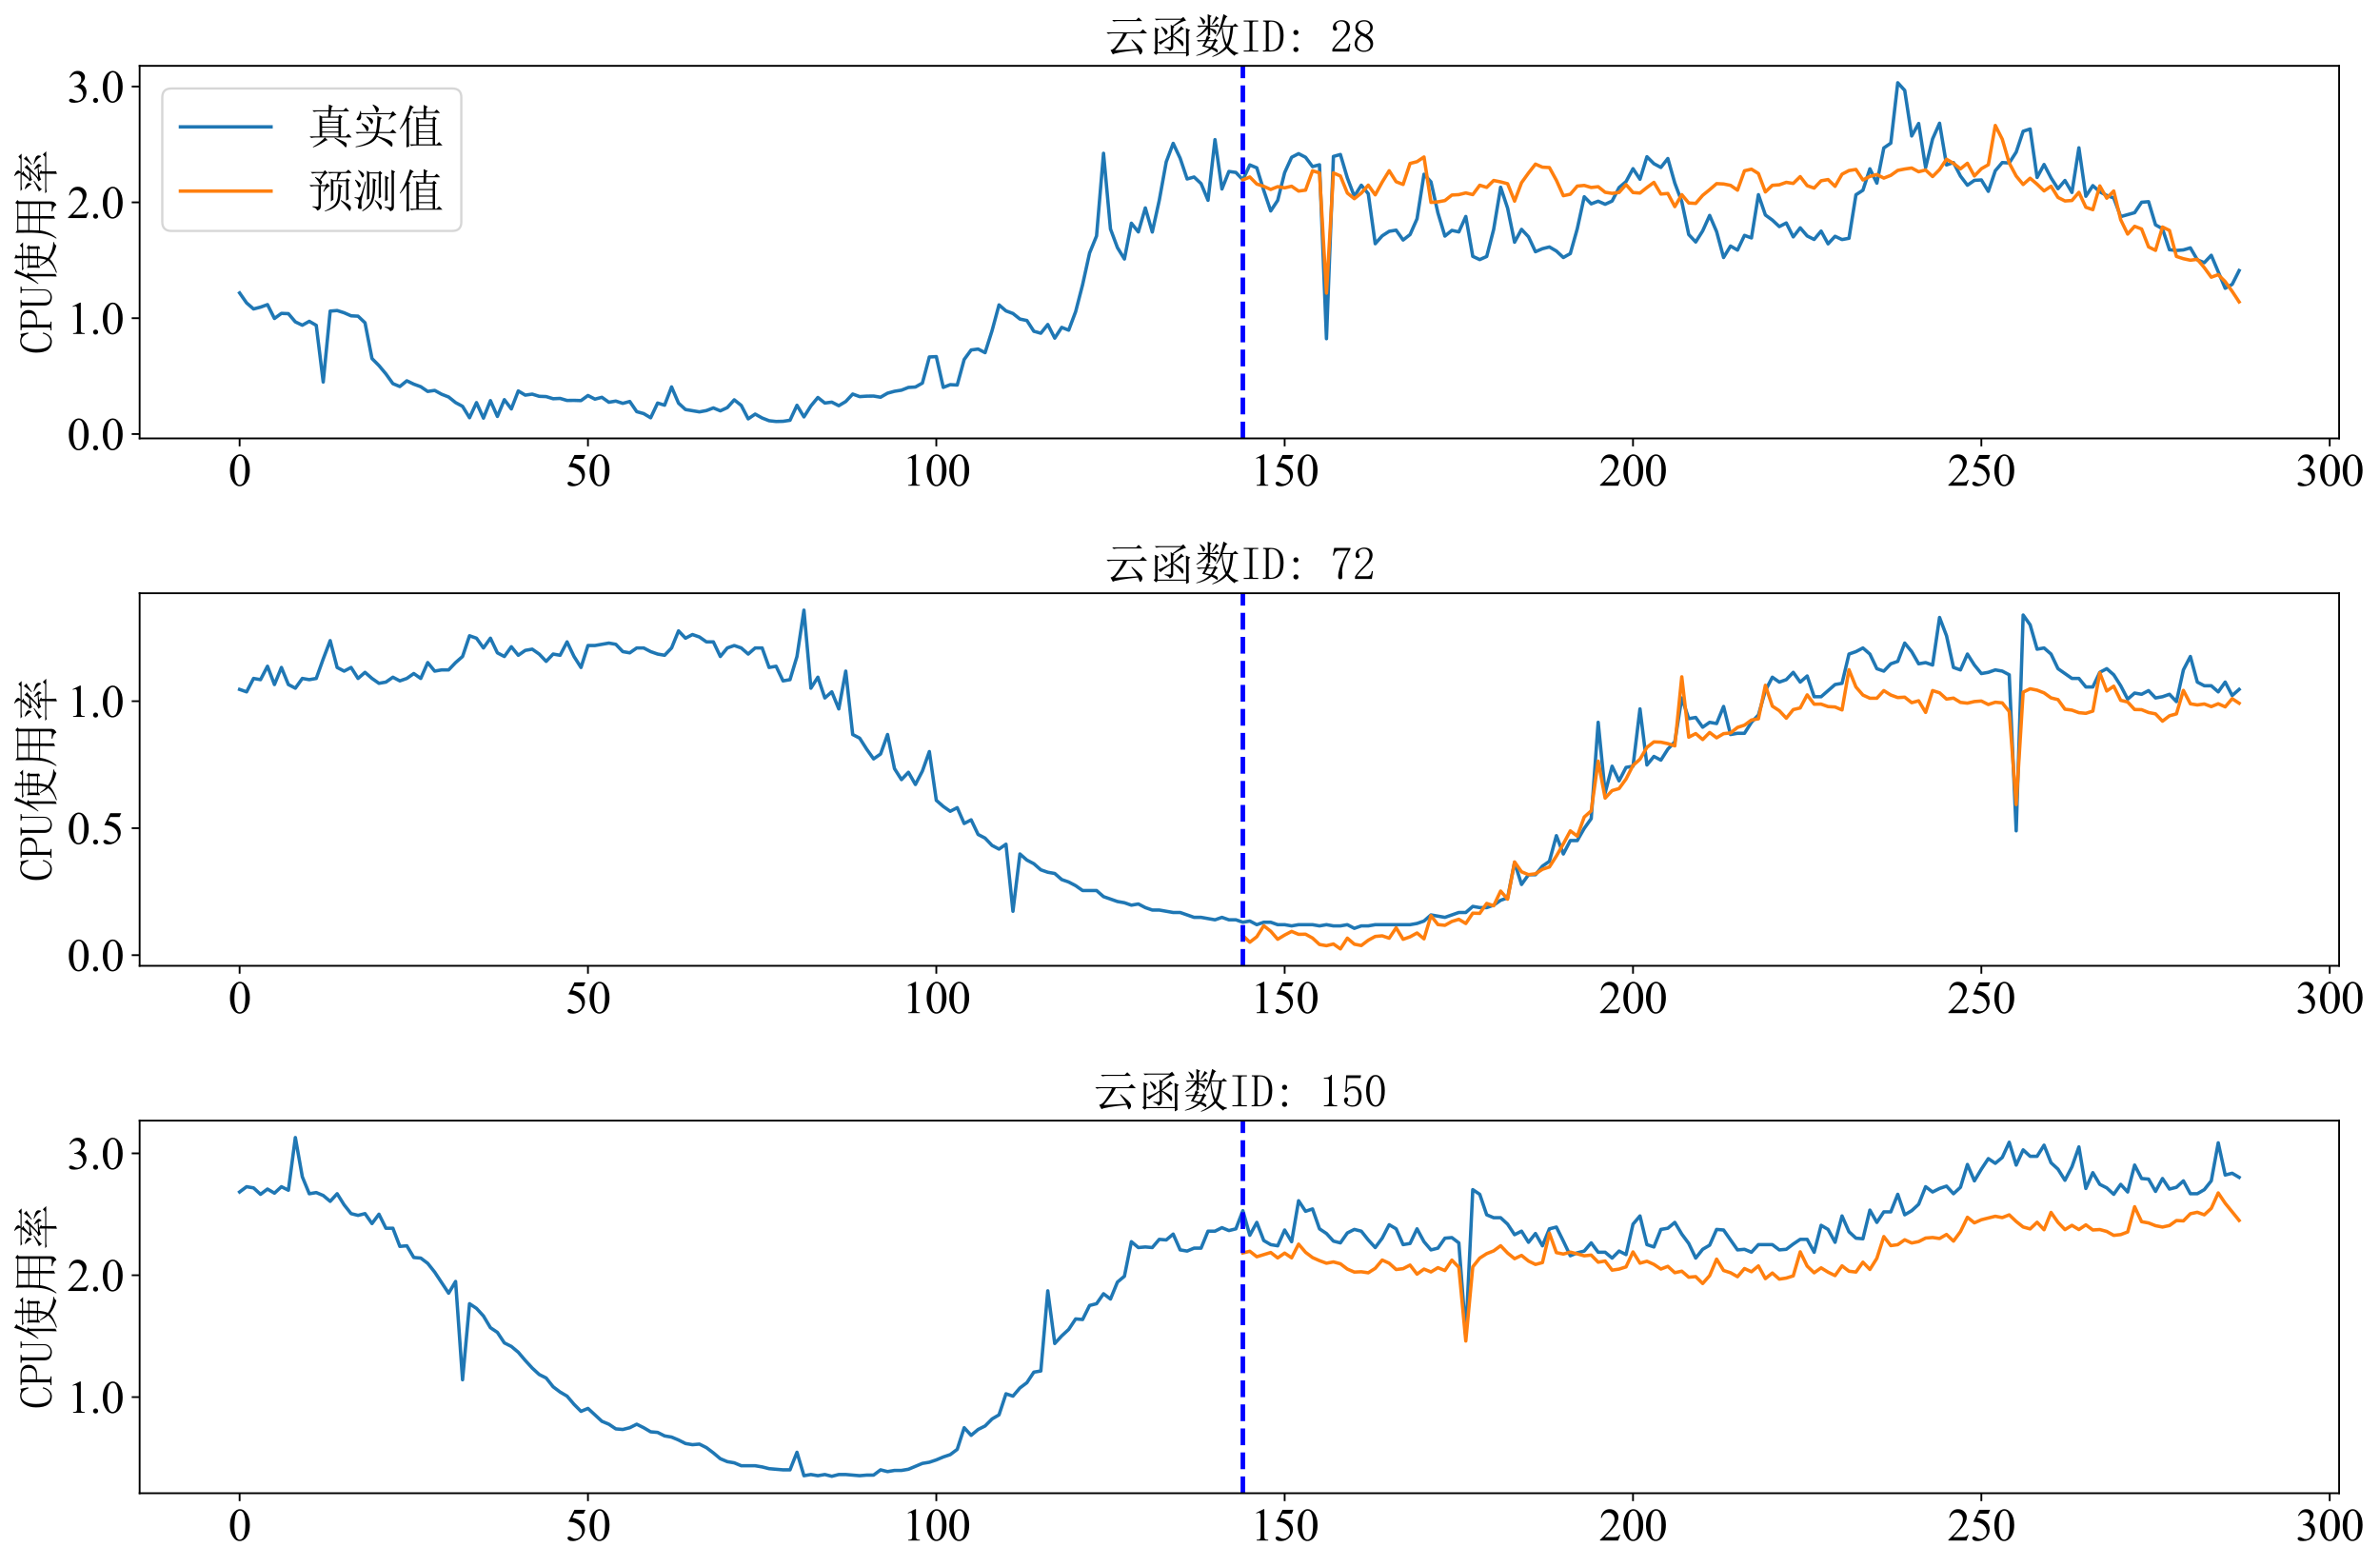 <?xml version="1.0" encoding="utf-8" standalone="no"?>
<!DOCTYPE svg PUBLIC "-//W3C//DTD SVG 1.1//EN"
  "http://www.w3.org/Graphics/SVG/1.1/DTD/svg11.dtd">
<svg xmlns:xlink="http://www.w3.org/1999/xlink" width="1050.558pt" height="691.482pt" viewBox="0 0 1050.558 691.482" xmlns="http://www.w3.org/2000/svg" version="1.1">
 <defs>
  <style type="text/css">*{stroke-linejoin: round; stroke-linecap: butt}</style>
 </defs>
 <g id="figure_1">
  <g id="patch_1">
   <path d="M 0 691.482 
L 1050.558 691.482 
L 1050.558 0 
L 0 0 
z
" style="fill: #ffffff"/>
  </g>
  <g id="axes_1">
   <g id="patch_2">
    <path d="M 61.638 193.517 
L 1032.509 193.517 
L 1032.509 29.059 
L 61.638 29.059 
z
" style="fill: #ffffff"/>
   </g>
   <g id="matplotlib.axis_1">
    <g id="xtick_1">
     <g id="line2d_1">
      <defs>
       <path id="mab8ad8eb93" d="M 0 0 
L 0 3.5 
" style="stroke: #000000; stroke-width: 0.8"/>
      </defs>
      <g>
       <use xlink:href="#mab8ad8eb93" x="105.768" y="193.517" style="stroke: #000000; stroke-width: 0.8"/>
      </g>
     </g>
     <g id="text_1">
      <!-- 0 -->
      <g transform="translate(100.768 214.404) scale(0.2 -0.2)">
       <defs>
        <path id="TimesNewRomanPSMT-30" d="M 231 2094 
Q 231 2819 450 3342 
Q 669 3866 1031 4122 
Q 1313 4325 1613 4325 
Q 2100 4325 2488 3828 
Q 2972 3213 2972 2159 
Q 2972 1422 2759 906 
Q 2547 391 2217 158 
Q 1888 -75 1581 -75 
Q 975 -75 572 641 
Q 231 1244 231 2094 
z
M 844 2016 
Q 844 1141 1059 588 
Q 1238 122 1591 122 
Q 1759 122 1940 273 
Q 2122 425 2216 781 
Q 2359 1319 2359 2297 
Q 2359 3022 2209 3506 
Q 2097 3866 1919 4016 
Q 1791 4119 1609 4119 
Q 1397 4119 1231 3928 
Q 1006 3669 925 3112 
Q 844 2556 844 2016 
z
" transform="scale(0.016)"/>
       </defs>
       <use xlink:href="#TimesNewRomanPSMT-30"/>
      </g>
     </g>
    </g>
    <g id="xtick_2">
     <g id="line2d_2">
      <g>
       <use xlink:href="#mab8ad8eb93" x="259.533" y="193.517" style="stroke: #000000; stroke-width: 0.8"/>
      </g>
     </g>
     <g id="text_2">
      <!-- 50 -->
      <g transform="translate(249.533 214.404) scale(0.2 -0.2)">
       <defs>
        <path id="TimesNewRomanPSMT-35" d="M 2778 4238 
L 2534 3706 
L 1259 3706 
L 981 3138 
Q 1809 3016 2294 2522 
Q 2709 2097 2709 1522 
Q 2709 1188 2573 903 
Q 2438 619 2231 419 
Q 2025 219 1772 97 
Q 1413 -75 1034 -75 
Q 653 -75 479 54 
Q 306 184 306 341 
Q 306 428 378 495 
Q 450 563 559 563 
Q 641 563 702 538 
Q 763 513 909 409 
Q 1144 247 1384 247 
Q 1750 247 2026 523 
Q 2303 800 2303 1197 
Q 2303 1581 2056 1914 
Q 1809 2247 1375 2428 
Q 1034 2569 447 2591 
L 1259 4238 
L 2778 4238 
z
" transform="scale(0.016)"/>
       </defs>
       <use xlink:href="#TimesNewRomanPSMT-35"/>
       <use xlink:href="#TimesNewRomanPSMT-30" x="50"/>
      </g>
     </g>
    </g>
    <g id="xtick_3">
     <g id="line2d_3">
      <g>
       <use xlink:href="#mab8ad8eb93" x="413.298" y="193.517" style="stroke: #000000; stroke-width: 0.8"/>
      </g>
     </g>
     <g id="text_3">
      <!-- 100 -->
      <g transform="translate(398.298 214.404) scale(0.2 -0.2)">
       <defs>
        <path id="TimesNewRomanPSMT-31" d="M 750 3822 
L 1781 4325 
L 1884 4325 
L 1884 747 
Q 1884 391 1914 303 
Q 1944 216 2037 169 
Q 2131 122 2419 116 
L 2419 0 
L 825 0 
L 825 116 
Q 1125 122 1212 167 
Q 1300 213 1334 289 
Q 1369 366 1369 747 
L 1369 3034 
Q 1369 3497 1338 3628 
Q 1316 3728 1258 3775 
Q 1200 3822 1119 3822 
Q 1003 3822 797 3725 
L 750 3822 
z
" transform="scale(0.016)"/>
       </defs>
       <use xlink:href="#TimesNewRomanPSMT-31"/>
       <use xlink:href="#TimesNewRomanPSMT-30" x="50"/>
       <use xlink:href="#TimesNewRomanPSMT-30" x="100"/>
      </g>
     </g>
    </g>
    <g id="xtick_4">
     <g id="line2d_4">
      <g>
       <use xlink:href="#mab8ad8eb93" x="567.063" y="193.517" style="stroke: #000000; stroke-width: 0.8"/>
      </g>
     </g>
     <g id="text_4">
      <!-- 150 -->
      <g transform="translate(552.063 214.404) scale(0.2 -0.2)">
       <use xlink:href="#TimesNewRomanPSMT-31"/>
       <use xlink:href="#TimesNewRomanPSMT-35" x="50"/>
       <use xlink:href="#TimesNewRomanPSMT-30" x="100"/>
      </g>
     </g>
    </g>
    <g id="xtick_5">
     <g id="line2d_5">
      <g>
       <use xlink:href="#mab8ad8eb93" x="720.828" y="193.517" style="stroke: #000000; stroke-width: 0.8"/>
      </g>
     </g>
     <g id="text_5">
      <!-- 200 -->
      <g transform="translate(705.828 214.404) scale(0.2 -0.2)">
       <defs>
        <path id="TimesNewRomanPSMT-32" d="M 2934 816 
L 2638 0 
L 138 0 
L 138 116 
Q 1241 1122 1691 1759 
Q 2141 2397 2141 2925 
Q 2141 3328 1894 3587 
Q 1647 3847 1303 3847 
Q 991 3847 742 3664 
Q 494 3481 375 3128 
L 259 3128 
Q 338 3706 661 4015 
Q 984 4325 1469 4325 
Q 1984 4325 2329 3994 
Q 2675 3663 2675 3213 
Q 2675 2891 2525 2569 
Q 2294 2063 1775 1497 
Q 997 647 803 472 
L 1909 472 
Q 2247 472 2383 497 
Q 2519 522 2628 598 
Q 2738 675 2819 816 
L 2934 816 
z
" transform="scale(0.016)"/>
       </defs>
       <use xlink:href="#TimesNewRomanPSMT-32"/>
       <use xlink:href="#TimesNewRomanPSMT-30" x="50"/>
       <use xlink:href="#TimesNewRomanPSMT-30" x="100"/>
      </g>
     </g>
    </g>
    <g id="xtick_6">
     <g id="line2d_6">
      <g>
       <use xlink:href="#mab8ad8eb93" x="874.593" y="193.517" style="stroke: #000000; stroke-width: 0.8"/>
      </g>
     </g>
     <g id="text_6">
      <!-- 250 -->
      <g transform="translate(859.593 214.404) scale(0.2 -0.2)">
       <use xlink:href="#TimesNewRomanPSMT-32"/>
       <use xlink:href="#TimesNewRomanPSMT-35" x="50"/>
       <use xlink:href="#TimesNewRomanPSMT-30" x="100"/>
      </g>
     </g>
    </g>
    <g id="xtick_7">
     <g id="line2d_7">
      <g>
       <use xlink:href="#mab8ad8eb93" x="1028.358" y="193.517" style="stroke: #000000; stroke-width: 0.8"/>
      </g>
     </g>
     <g id="text_7">
      <!-- 300 -->
      <g transform="translate(1013.358 214.404) scale(0.2 -0.2)">
       <defs>
        <path id="TimesNewRomanPSMT-33" d="M 325 3431 
Q 506 3859 782 4092 
Q 1059 4325 1472 4325 
Q 1981 4325 2253 3994 
Q 2459 3747 2459 3466 
Q 2459 3003 1878 2509 
Q 2269 2356 2469 2072 
Q 2669 1788 2669 1403 
Q 2669 853 2319 450 
Q 1863 -75 997 -75 
Q 569 -75 414 31 
Q 259 138 259 259 
Q 259 350 332 419 
Q 406 488 509 488 
Q 588 488 669 463 
Q 722 447 909 348 
Q 1097 250 1169 231 
Q 1284 197 1416 197 
Q 1734 197 1970 444 
Q 2206 691 2206 1028 
Q 2206 1275 2097 1509 
Q 2016 1684 1919 1775 
Q 1784 1900 1550 2001 
Q 1316 2103 1072 2103 
L 972 2103 
L 972 2197 
Q 1219 2228 1467 2375 
Q 1716 2522 1828 2728 
Q 1941 2934 1941 3181 
Q 1941 3503 1739 3701 
Q 1538 3900 1238 3900 
Q 753 3900 428 3381 
L 325 3431 
z
" transform="scale(0.016)"/>
       </defs>
       <use xlink:href="#TimesNewRomanPSMT-33"/>
       <use xlink:href="#TimesNewRomanPSMT-30" x="50"/>
       <use xlink:href="#TimesNewRomanPSMT-30" x="100"/>
      </g>
     </g>
    </g>
   </g>
   <g id="matplotlib.axis_2">
    <g id="ytick_1">
     <g id="line2d_8">
      <defs>
       <path id="mc47f778372" d="M 0 0 
L -3.5 0 
" style="stroke: #000000; stroke-width: 0.8"/>
      </defs>
      <g>
       <use xlink:href="#mc47f778372" x="61.638" y="191.595" style="stroke: #000000; stroke-width: 0.8"/>
      </g>
     </g>
     <g id="text_8">
      <!-- 0.0 -->
      <g transform="translate(29.637 198.538) scale(0.2 -0.2)">
       <defs>
        <path id="TimesNewRomanPSMT-2e" d="M 800 606 
Q 947 606 1047 504 
Q 1147 403 1147 259 
Q 1147 116 1045 14 
Q 944 -88 800 -88 
Q 656 -88 554 14 
Q 453 116 453 259 
Q 453 406 554 506 
Q 656 606 800 606 
z
" transform="scale(0.016)"/>
       </defs>
       <use xlink:href="#TimesNewRomanPSMT-30"/>
       <use xlink:href="#TimesNewRomanPSMT-2e" x="50"/>
       <use xlink:href="#TimesNewRomanPSMT-30" x="75"/>
      </g>
     </g>
    </g>
    <g id="ytick_2">
     <g id="line2d_9">
      <g>
       <use xlink:href="#mc47f778372" x="61.638" y="140.46" style="stroke: #000000; stroke-width: 0.8"/>
      </g>
     </g>
     <g id="text_9">
      <!-- 1.0 -->
      <g transform="translate(29.637 147.404) scale(0.2 -0.2)">
       <use xlink:href="#TimesNewRomanPSMT-31"/>
       <use xlink:href="#TimesNewRomanPSMT-2e" x="50"/>
       <use xlink:href="#TimesNewRomanPSMT-30" x="75"/>
      </g>
     </g>
    </g>
    <g id="ytick_3">
     <g id="line2d_10">
      <g>
       <use xlink:href="#mc47f778372" x="61.638" y="89.326" style="stroke: #000000; stroke-width: 0.8"/>
      </g>
     </g>
     <g id="text_10">
      <!-- 2.0 -->
      <g transform="translate(29.637 96.27) scale(0.2 -0.2)">
       <use xlink:href="#TimesNewRomanPSMT-32"/>
       <use xlink:href="#TimesNewRomanPSMT-2e" x="50"/>
       <use xlink:href="#TimesNewRomanPSMT-30" x="75"/>
      </g>
     </g>
    </g>
    <g id="ytick_4">
     <g id="line2d_11">
      <g>
       <use xlink:href="#mc47f778372" x="61.638" y="38.191" style="stroke: #000000; stroke-width: 0.8"/>
      </g>
     </g>
     <g id="text_11">
      <!-- 3.0 -->
      <g transform="translate(29.637 45.135) scale(0.2 -0.2)">
       <use xlink:href="#TimesNewRomanPSMT-33"/>
       <use xlink:href="#TimesNewRomanPSMT-2e" x="50"/>
       <use xlink:href="#TimesNewRomanPSMT-30" x="75"/>
      </g>
     </g>
    </g>
    <g id="text_12">
     <!-- CPU使用率 -->
     <g transform="translate(23.059 156.288) rotate(-90) scale(0.2 -0.2)">
      <defs>
       <path id="SimSun-43" d="M 1725 50 
Q 1025 50 612 575 
Q 200 1100 200 2225 
Q 200 3175 637 3800 
Q 1075 4425 1825 4425 
Q 2000 4425 2175 4375 
Q 2350 4300 2475 4300 
Q 2575 4300 2637 4325 
Q 2700 4350 2750 4425 
L 2975 3325 
L 2825 3275 
Q 2675 3750 2425 4000 
Q 2175 4250 1775 4250 
Q 1250 4250 962 3675 
Q 675 3100 675 2250 
Q 675 1325 925 800 
Q 1175 275 1750 275 
Q 2150 275 2437 562 
Q 2725 850 2825 1325 
L 2975 1250 
Q 2850 725 2512 387 
Q 2175 50 1725 50 
z
" transform="scale(0.016)"/>
       <path id="SimSun-50" d="M 950 2100 
L 950 450 
Q 950 350 1012 300 
Q 1075 250 1175 250 
L 1350 250 
L 1350 100 
L 150 100 
L 150 250 
L 325 250 
Q 450 250 500 300 
Q 550 350 550 450 
L 550 4025 
Q 550 4125 500 4175 
Q 450 4225 325 4225 
L 175 4225 
L 175 4375 
L 1650 4375 
Q 2275 4375 2612 4062 
Q 2950 3750 2950 3275 
Q 2950 2700 2587 2400 
Q 2225 2100 1725 2100 
L 950 2100 
z
M 1575 2250 
Q 1950 2250 2237 2475 
Q 2525 2700 2525 3250 
Q 2525 3750 2287 3987 
Q 2050 4225 1525 4225 
L 1175 4225 
Q 1075 4225 1012 4175 
Q 950 4125 950 4025 
L 950 2250 
L 1575 2250 
z
" transform="scale(0.016)"/>
       <path id="SimSun-55" d="M 1625 250 
Q 2000 250 2262 500 
Q 2525 750 2525 1125 
L 2525 4025 
Q 2525 4125 2475 4175 
Q 2425 4225 2300 4225 
L 2150 4225 
L 2150 4375 
L 3050 4375 
L 3050 4225 
L 2900 4225 
Q 2800 4225 2737 4175 
Q 2675 4125 2675 4025 
L 2675 1125 
Q 2675 625 2337 337 
Q 2000 50 1575 50 
Q 1125 50 787 300 
Q 450 550 450 1100 
L 450 4025 
Q 450 4125 400 4175 
Q 350 4225 225 4225 
L 100 4225 
L 100 4375 
L 1200 4375 
L 1200 4225 
L 1075 4225 
Q 975 4225 912 4175 
Q 850 4125 850 4025 
L 850 1100 
Q 850 600 1062 425 
Q 1275 250 1625 250 
z
" transform="scale(0.016)"/>
       <path id="SimSun-4f7f" d="M 2875 3150 
L 2875 2100 
L 3825 2100 
Q 3850 2825 3850 3150 
L 2875 3150 
z
M 4175 3150 
Q 4175 2800 4150 2100 
L 5150 2100 
L 5150 3150 
L 4175 3150 
z
M 5475 3100 
L 5475 2425 
Q 5475 2100 5500 1800 
L 5150 1675 
L 5150 1950 
L 4150 1950 
Q 4125 1175 3875 600 
Q 4275 275 4875 75 
Q 5475 -125 6075 -150 
L 6075 -250 
Q 5700 -300 5600 -575 
Q 4525 -325 3725 350 
Q 3425 25 2925 -225 
Q 2425 -475 1875 -650 
L 1825 -550 
Q 2400 -325 2850 -25 
Q 3300 275 3500 575 
Q 3200 925 2825 1650 
L 2900 1700 
Q 3325 1100 3625 825 
Q 3800 1300 3825 1950 
L 2875 1950 
L 2875 1825 
L 2525 1675 
Q 2550 2075 2550 2562 
Q 2550 3050 2525 3500 
L 2875 3300 
L 3850 3300 
L 3850 4025 
L 2975 4025 
Q 2650 4025 2375 3950 
L 2150 4175 
L 3850 4175 
L 3850 4525 
Q 3850 4775 3825 5225 
L 4350 5000 
L 4175 4825 
L 4175 4175 
L 5300 4175 
L 5600 4475 
L 6050 4025 
L 4175 4025 
L 4175 3300 
L 5100 3300 
L 5275 3525 
L 5650 3225 
L 5475 3100 
z
M 1675 3175 
L 1675 -450 
L 1325 -625 
Q 1350 -75 1350 350 
L 1350 3200 
Q 900 2475 350 1900 
L 275 1950 
Q 700 2525 1112 3400 
Q 1525 4275 1800 5250 
L 2325 4925 
L 2125 4800 
Q 1725 3925 1500 3525 
L 1875 3325 
L 1675 3175 
z
" transform="scale(0.016)"/>
       <path id="SimSun-7528" d="M 3400 3150 
L 3400 1825 
L 5075 1825 
L 5075 3150 
L 3400 3150 
z
M 4075 100 
Q 4725 50 4900 62 
Q 5075 75 5075 400 
L 5075 1675 
L 3400 1675 
Q 3400 75 3425 -225 
L 3050 -400 
Q 3075 1025 3075 1675 
L 1425 1675 
Q 1250 350 375 -600 
L 300 -550 
Q 775 225 950 1025 
Q 1125 1825 1125 3225 
Q 1125 4625 1100 5075 
L 1475 4825 
L 5050 4825 
L 5225 5100 
L 5625 4800 
L 5425 4600 
L 5425 225 
Q 5450 -400 4875 -575 
Q 4825 -150 4075 -25 
L 4075 100 
z
M 1475 4675 
L 1475 3300 
L 3075 3300 
L 3075 4675 
L 1475 4675 
z
M 3400 4675 
L 3400 3300 
L 5075 3300 
L 5075 4675 
L 3400 4675 
z
M 1475 3150 
Q 1450 2100 1425 1825 
L 3075 1825 
L 3075 3150 
L 1475 3150 
z
" transform="scale(0.016)"/>
       <path id="SimSun-7387" d="M 875 3725 
L 925 3800 
Q 1375 3650 1550 3525 
Q 1725 3400 1725 3250 
Q 1725 3175 1662 3025 
Q 1600 2875 1550 2875 
Q 1500 2875 1425 3050 
Q 1275 3325 875 3725 
z
M 550 1850 
Q 875 1925 2000 2575 
L 2050 2500 
Q 1675 2225 1337 1937 
Q 1000 1650 875 1425 
L 550 1850 
z
M 5200 3450 
Q 4800 3150 4275 2800 
L 4225 2875 
Q 4775 3400 5050 3925 
L 5450 3525 
L 5200 3450 
z
M 4325 2500 
L 4350 2575 
Q 5225 2350 5375 2212 
Q 5525 2075 5525 1900 
Q 5525 1775 5487 1662 
Q 5450 1550 5400 1550 
Q 5325 1550 5200 1800 
Q 4975 2150 4325 2500 
z
M 3150 3900 
Q 2500 3300 2300 3150 
Q 2800 3150 3400 3175 
Q 3700 3500 3850 3825 
L 4250 3450 
Q 4050 3400 3450 2825 
Q 2850 2250 2475 1950 
Q 3150 1975 3850 2000 
Q 3750 2175 3550 2450 
L 3600 2500 
Q 4050 2250 4200 2100 
Q 4350 1950 4350 1850 
Q 4350 1775 4250 1625 
Q 4150 1475 4100 1475 
Q 4075 1475 4050 1550 
Q 4000 1700 3900 1900 
Q 3650 1875 3075 1800 
L 3500 1550 
L 3325 1425 
L 3325 975 
L 5325 975 
L 5650 1300 
L 6100 825 
L 3325 825 
Q 3325 -275 3350 -525 
L 2975 -650 
Q 3000 0 3000 825 
L 1125 825 
Q 800 825 525 750 
L 300 975 
L 3000 975 
L 3000 1775 
Q 2450 1700 2200 1525 
L 1950 1950 
Q 2275 1950 2675 2350 
Q 3075 2750 3325 3050 
Q 2400 2950 2150 2775 
L 1950 3175 
Q 2150 3150 2475 3575 
Q 2800 4000 2900 4225 
L 1450 4225 
Q 1125 4225 850 4150 
L 625 4375 
L 3100 4375 
Q 3050 4800 2675 5200 
L 2725 5250 
Q 3225 5050 3337 4912 
Q 3450 4775 3450 4700 
Q 3450 4550 3250 4375 
L 5025 4375 
L 5350 4675 
L 5775 4225 
L 3050 4225 
L 3375 3950 
L 3150 3900 
z
" transform="scale(0.016)"/>
      </defs>
      <use xlink:href="#SimSun-43"/>
      <use xlink:href="#SimSun-50" x="50"/>
      <use xlink:href="#SimSun-55" x="100"/>
      <use xlink:href="#SimSun-4f7f" x="150"/>
      <use xlink:href="#SimSun-7528" x="250"/>
      <use xlink:href="#SimSun-7387" x="350"/>
     </g>
    </g>
   </g>
   <g id="line2d_12">
    <path d="M 105.768 129.313 
L 108.843 133.7 
L 111.919 136.37 
L 114.994 135.572 
L 118.069 134.467 
L 121.145 140.573 
L 124.22 138.333 
L 127.295 138.456 
L 130.37 142.076 
L 133.446 143.549 
L 136.521 141.831 
L 139.596 143.61 
L 142.672 168.615 
L 145.747 137.321 
L 148.822 137.075 
L 151.898 138.057 
L 154.973 139.407 
L 158.048 139.56 
L 161.123 142.475 
L 164.199 158.265 
L 167.274 161.364 
L 170.349 165.046 
L 173.425 169.341 
L 176.5 170.609 
L 179.575 168.093 
L 182.65 169.566 
L 185.726 170.691 
L 188.801 172.777 
L 191.876 172.327 
L 194.952 174.025 
L 198.027 175.232 
L 201.102 177.707 
L 204.178 179.363 
L 207.253 184.385 
L 210.328 177.727 
L 213.403 184.559 
L 216.479 176.848 
L 219.554 183.812 
L 222.629 176.418 
L 225.705 180.499 
L 228.78 172.573 
L 231.855 174.414 
L 234.931 173.974 
L 238.006 174.935 
L 241.081 175.058 
L 244.156 175.999 
L 247.232 175.866 
L 250.307 176.766 
L 253.382 176.725 
L 256.458 176.827 
L 259.533 174.587 
L 262.608 176.173 
L 265.684 175.375 
L 268.759 177.553 
L 271.834 177.042 
L 274.909 178.044 
L 277.985 177.216 
L 281.06 181.705 
L 284.135 182.564 
L 287.211 184.405 
L 290.286 177.911 
L 293.361 178.852 
L 296.437 170.793 
L 299.512 177.952 
L 302.587 180.775 
L 308.738 181.808 
L 311.813 181.235 
L 314.888 180.059 
L 317.964 181.347 
L 321.039 179.926 
L 324.114 176.49 
L 327.19 178.954 
L 330.265 184.886 
L 333.34 182.789 
L 336.415 184.508 
L 339.491 185.714 
L 342.566 186.042 
L 345.641 185.97 
L 348.717 185.51 
L 351.792 178.903 
L 354.867 184.017 
L 357.942 179.179 
L 361.018 175.457 
L 364.093 177.911 
L 367.168 177.502 
L 370.244 179.077 
L 373.319 177.236 
L 376.394 173.943 
L 379.47 175.068 
L 382.545 174.864 
L 385.62 174.823 
L 388.695 175.334 
L 391.771 173.555 
L 394.846 172.716 
L 397.921 172.225 
L 400.997 171.018 
L 404.072 170.834 
L 407.147 169.096 
L 410.223 157.57 
L 413.298 157.416 
L 416.373 170.998 
L 419.448 169.791 
L 422.524 169.955 
L 425.599 158.685 
L 428.674 154.481 
L 431.75 154.072 
L 434.825 155.668 
L 437.9 145.973 
L 440.976 134.59 
L 444.051 137.229 
L 447.126 138.374 
L 450.201 140.828 
L 453.277 141.483 
L 456.352 146.228 
L 459.427 147.087 
L 462.503 143.242 
L 465.578 149.255 
L 468.653 144.51 
L 471.729 145.737 
L 474.804 137.556 
L 477.879 125.631 
L 480.954 111.672 
L 484.03 104.155 
L 487.105 67.676 
L 490.18 101.087 
L 493.256 109.319 
L 496.331 114.331 
L 499.406 98.53 
L 502.482 102.365 
L 505.557 91.78 
L 508.632 102.416 
L 511.707 88.457 
L 514.783 71.47 
L 517.858 63.288 
L 520.933 69.854 
L 524.009 78.997 
L 527.084 78.138 
L 530.159 81.032 
L 533.235 88.416 
L 536.31 61.631 
L 539.385 83.415 
L 542.46 75.683 
L 545.536 76.113 
L 548.611 79.365 
L 551.686 72.799 
L 554.762 74.088 
L 557.837 84.049 
L 560.912 93.11 
L 563.987 88.457 
L 567.063 76.184 
L 570.138 69.424 
L 573.213 67.829 
L 576.289 69.424 
L 579.364 73.536 
L 582.439 72.738 
L 585.515 149.501 
L 588.59 69.056 
L 591.665 68.197 
L 594.74 78.567 
L 597.816 86.667 
L 600.891 81.758 
L 603.966 85.501 
L 607.042 107.581 
L 610.117 104.104 
L 613.192 102.109 
L 616.268 101.598 
L 619.343 105.945 
L 622.418 103.541 
L 625.493 96.587 
L 628.569 76.91 
L 631.644 80.285 
L 634.719 93.989 
L 637.795 104.206 
L 640.87 101.7 
L 643.945 102.365 
L 647.021 95.564 
L 650.096 113.155 
L 653.171 114.586 
L 656.246 113.206 
L 659.322 101.24 
L 662.397 82.648 
L 665.472 91.883 
L 668.548 106.916 
L 671.623 101.24 
L 674.698 104.513 
L 677.774 111.109 
L 680.849 109.78 
L 683.924 109.013 
L 686.999 110.802 
L 690.075 113.666 
L 693.15 111.927 
L 696.225 100.985 
L 699.301 86.851 
L 702.376 89.98 
L 705.451 88.815 
L 708.527 90.164 
L 711.602 88.753 
L 714.677 82.801 
L 717.752 80.163 
L 720.828 74.456 
L 723.903 79.119 
L 726.978 69.179 
L 730.054 72.247 
L 733.129 73.904 
L 736.204 69.977 
L 739.279 80.838 
L 742.355 88.999 
L 745.43 103.531 
L 748.505 106.814 
L 751.581 101.905 
L 754.656 95.094 
L 757.731 102.253 
L 760.807 113.666 
L 763.882 108.604 
L 766.957 110.393 
L 770.032 103.899 
L 773.108 105.024 
L 776.183 85.931 
L 779.258 94.9 
L 782.334 97.149 
L 785.409 100.013 
L 788.484 98.428 
L 791.56 104.564 
L 794.635 100.575 
L 797.71 104.155 
L 800.785 105.689 
L 803.861 102.007 
L 806.936 107.632 
L 810.011 104.308 
L 813.087 105.74 
L 816.162 105.178 
L 819.237 85.982 
L 822.313 83.967 
L 825.388 74.517 
L 828.463 80.838 
L 831.538 65.313 
L 834.614 63.196 
L 837.689 36.535 
L 840.764 39.899 
L 843.84 60.016 
L 846.915 54.503 
L 849.99 73.965 
L 853.066 61.325 
L 856.141 54.391 
L 859.216 72.799 
L 862.291 71.756 
L 865.367 77.708 
L 868.442 81.758 
L 871.517 79.61 
L 874.593 79.426 
L 877.668 84.458 
L 880.743 75.376 
L 883.819 71.756 
L 886.894 71.94 
L 889.969 67.144 
L 893.044 57.94 
L 896.12 56.937 
L 899.195 78.322 
L 902.27 72.615 
L 905.346 78.506 
L 908.421 83.292 
L 911.496 79.672 
L 914.571 84.949 
L 917.647 65.252 
L 920.722 86.626 
L 923.797 81.942 
L 926.873 84.683 
L 929.948 86.258 
L 933.023 87.383 
L 936.099 95.615 
L 942.249 93.877 
L 945.324 89.275 
L 948.4 89.019 
L 951.475 99.246 
L 954.55 100.985 
L 957.626 110.23 
L 960.701 110.557 
L 963.776 110.311 
L 966.852 109.411 
L 969.927 114.689 
L 973.002 115.957 
L 976.077 112.684 
L 982.228 127.247 
L 985.303 125.529 
L 988.379 119.434 
L 988.379 119.434 
" clip-path="url(#p3ac42ea6c0)" style="fill: none; stroke: #1f77b4; stroke-width: 1.5; stroke-linecap: square"/>
   </g>
   <g id="line2d_13">
    <path d="M 548.611 79.415 
L 551.686 78.13 
L 554.762 81.232 
L 557.837 82.254 
L 560.912 83.627 
L 563.987 82.39 
L 567.063 82.913 
L 570.138 82.211 
L 573.213 84.343 
L 576.289 83.923 
L 579.364 75.391 
L 582.439 76.315 
L 585.515 129.362 
L 588.59 76.318 
L 591.665 77.677 
L 594.74 85.228 
L 597.816 87.699 
L 600.891 85.245 
L 603.966 81.724 
L 607.042 85.996 
L 610.117 80.381 
L 613.192 75.358 
L 616.268 80.21 
L 619.343 81.422 
L 622.418 72.152 
L 625.493 71.362 
L 628.569 69.298 
L 631.644 89.335 
L 634.719 89.111 
L 637.795 88.527 
L 640.87 86.094 
L 643.945 85.917 
L 647.021 85.151 
L 650.096 85.906 
L 653.171 81.768 
L 656.246 82.709 
L 659.322 79.669 
L 662.397 80.279 
L 665.472 81.102 
L 668.548 88.776 
L 671.623 80.636 
L 674.698 76.371 
L 677.774 72.445 
L 680.849 73.793 
L 683.924 73.962 
L 686.999 79.566 
L 690.075 86.382 
L 693.15 85.733 
L 696.225 82.146 
L 699.301 81.847 
L 702.376 82.755 
L 705.451 82.411 
L 708.527 84.872 
L 711.602 85.353 
L 714.677 84.942 
L 717.752 81.485 
L 720.828 84.986 
L 723.903 85.218 
L 726.978 82.766 
L 730.054 80.509 
L 733.129 85.652 
L 736.204 85.402 
L 739.279 91.207 
L 742.355 85.928 
L 745.43 89.605 
L 748.505 89.782 
L 751.581 86.222 
L 754.656 83.722 
L 757.731 81.058 
L 760.807 81.212 
L 763.882 81.817 
L 766.957 83.939 
L 770.032 75.391 
L 773.108 74.681 
L 776.183 76.584 
L 779.258 84.716 
L 782.334 81.801 
L 785.409 81.571 
L 788.484 80.48 
L 791.56 80.973 
L 794.635 77.958 
L 797.71 81.951 
L 800.785 83.024 
L 803.861 79.794 
L 806.936 79.255 
L 810.011 82.259 
L 813.087 76.895 
L 816.162 75.288 
L 819.237 74.793 
L 822.313 79.443 
L 825.388 77.861 
L 828.463 77.042 
L 831.538 78.614 
L 834.614 77.401 
L 837.689 75.216 
L 840.764 74.612 
L 843.84 74.158 
L 846.915 75.81 
L 849.99 75.034 
L 853.066 77.934 
L 856.141 74.853 
L 859.216 70.296 
L 862.291 72.101 
L 865.367 74.529 
L 868.442 72.072 
L 871.517 77.666 
L 874.593 74.476 
L 877.668 72.715 
L 880.743 55.386 
L 883.819 61.436 
L 886.894 71.955 
L 889.969 77.707 
L 893.044 81.436 
L 896.12 78.679 
L 899.195 81.3 
L 902.27 84.259 
L 905.346 82.209 
L 908.421 87.153 
L 911.496 88.703 
L 914.571 88.5 
L 917.647 84.904 
L 920.722 91.491 
L 923.797 92.548 
L 926.873 82.061 
L 929.948 87.486 
L 933.023 84.303 
L 936.099 96.998 
L 939.174 103.319 
L 942.249 99.901 
L 945.324 101.087 
L 948.4 108.97 
L 951.475 110.507 
L 954.55 100.204 
L 957.626 101.712 
L 960.701 113.191 
L 963.776 114.196 
L 966.852 114.856 
L 969.927 114.467 
L 973.002 118.133 
L 976.077 122.36 
L 979.153 121.237 
L 982.228 124.322 
L 985.303 128.604 
L 988.379 133.258 
L 988.379 133.258 
" clip-path="url(#p3ac42ea6c0)" style="fill: none; stroke: #ff7f0e; stroke-width: 1.5; stroke-linecap: square"/>
   </g>
   <g id="line2d_14">
    <path d="M 548.611 193.517 
L 548.611 29.059 
" clip-path="url(#p3ac42ea6c0)" style="fill: none; stroke-dasharray: 7.4,3.2; stroke-dashoffset: 0; stroke: #0000ff; stroke-width: 2"/>
   </g>
   <g id="patch_3">
    <path d="M 61.638 193.517 
L 61.638 29.059 
" style="fill: none; stroke: #000000; stroke-width: 0.8; stroke-linejoin: miter; stroke-linecap: square"/>
   </g>
   <g id="patch_4">
    <path d="M 1032.509 193.517 
L 1032.509 29.059 
" style="fill: none; stroke: #000000; stroke-width: 0.8; stroke-linejoin: miter; stroke-linecap: square"/>
   </g>
   <g id="patch_5">
    <path d="M 61.638 193.517 
L 1032.509 193.517 
" style="fill: none; stroke: #000000; stroke-width: 0.8; stroke-linejoin: miter; stroke-linecap: square"/>
   </g>
   <g id="patch_6">
    <path d="M 61.638 29.059 
L 1032.509 29.059 
" style="fill: none; stroke: #000000; stroke-width: 0.8; stroke-linejoin: miter; stroke-linecap: square"/>
   </g>
   <g id="text_13">
    <!-- 云函数ID: 28 -->
    <g transform="translate(487.073 23.059) scale(0.2 -0.2)">
     <defs>
      <path id="SimSun-4e91" d="M 1200 4450 
L 4500 4450 
L 4850 4800 
L 5350 4300 
L 1975 4300 
Q 1700 4300 1425 4225 
L 1200 4450 
z
M 1600 275 
Q 2300 300 4725 450 
Q 4425 975 3850 1700 
L 3925 1775 
Q 5200 725 5287 500 
Q 5375 275 5375 175 
Q 5375 0 5250 -162 
Q 5125 -325 5075 -325 
Q 5025 -325 4975 -200 
Q 4875 50 4775 300 
Q 1650 -25 1300 -300 
L 975 300 
Q 1225 350 1462 550 
Q 1700 750 2150 1462 
Q 2600 2175 2725 2600 
L 1250 2600 
Q 925 2600 650 2525 
L 425 2750 
L 5025 2750 
L 5450 3175 
L 6025 2600 
L 3250 2600 
Q 3000 2025 2500 1375 
Q 2000 725 1600 275 
z
" transform="scale(0.016)"/>
      <path id="SimSun-51fd" d="M 3050 2275 
L 3050 3000 
Q 3050 3450 3025 3800 
L 3275 3625 
L 4450 4475 
L 1650 4475 
Q 1325 4475 1050 4400 
L 825 4625 
L 4450 4625 
L 4775 4875 
L 5150 4375 
Q 4875 4325 4550 4175 
Q 4225 4025 3400 3550 
L 3550 3450 
L 3375 3325 
L 3375 2400 
Q 4250 3225 4475 3600 
L 4875 3150 
L 4625 3125 
Q 3625 2425 3400 2275 
Q 4575 1675 4687 1487 
Q 4800 1300 4800 1150 
Q 4800 1025 4750 925 
Q 4700 825 4675 825 
Q 4575 825 4375 1150 
Q 4075 1600 3375 2150 
L 3375 725 
Q 3375 350 2875 150 
Q 2850 450 2200 650 
L 2200 750 
Q 2800 675 2925 700 
Q 3050 725 3050 850 
L 3050 2100 
Q 1850 1300 1625 1025 
L 1275 1400 
Q 1575 1475 2087 1725 
Q 2600 1975 3050 2275 
z
M 1700 3475 
L 1775 3550 
Q 2350 3200 2475 3025 
Q 2600 2850 2600 2775 
Q 2600 2650 2500 2525 
Q 2400 2400 2350 2400 
Q 2275 2400 2225 2575 
Q 2150 2875 1700 3475 
z
M 5150 0 
L 5150 2175 
Q 5150 2725 5125 3325 
L 5725 3050 
L 5500 2850 
L 5500 525 
Q 5500 100 5525 -400 
L 5150 -600 
L 5150 -150 
L 1250 -150 
L 1000 -375 
L 675 -50 
L 875 125 
L 875 2375 
Q 875 2800 850 3425 
L 1450 3150 
L 1225 2975 
L 1225 0 
L 5150 0 
z
" transform="scale(0.016)"/>
      <path id="SimSun-6570" d="M 1875 1525 
Q 1675 1200 1500 900 
Q 1825 825 2275 725 
Q 2500 975 2725 1525 
L 1875 1525 
z
M 850 4900 
Q 1325 4600 1425 4450 
Q 1525 4300 1525 4225 
Q 1525 4100 1437 3975 
Q 1350 3850 1300 3850 
Q 1225 3850 1150 4100 
Q 1050 4450 775 4850 
L 850 4900 
z
M 3000 4975 
L 3450 4675 
Q 3250 4625 3100 4425 
Q 2925 4225 2525 3825 
L 2450 3875 
Q 2925 4625 3000 4975 
z
M 1875 5250 
L 2425 5000 
L 2225 4825 
L 2225 3675 
L 2850 3675 
L 3125 3950 
L 3550 3525 
L 2225 3525 
L 2225 3300 
Q 2800 3175 2937 3062 
Q 3075 2950 3075 2775 
Q 3075 2700 3050 2587 
Q 3025 2475 2975 2475 
Q 2925 2475 2800 2650 
Q 2600 2925 2225 3175 
L 2225 2400 
L 1925 2200 
L 2275 2050 
Q 2150 2000 1950 1675 
L 2725 1675 
L 2900 1900 
L 3275 1575 
L 3050 1450 
Q 2800 875 2600 650 
Q 3000 550 3137 437 
Q 3275 325 3275 150 
Q 3275 -25 3200 -25 
Q 3125 -25 3025 75 
Q 2750 275 2400 425 
Q 1525 -275 325 -500 
L 300 -425 
Q 1450 -50 2100 550 
Q 1600 725 1125 800 
Q 1225 950 1525 1525 
L 1200 1525 
Q 875 1525 600 1450 
L 375 1675 
L 1575 1675 
Q 1675 1925 1775 2275 
L 1900 2225 
L 1900 3250 
Q 1225 2475 350 2050 
L 300 2125 
Q 1225 2775 1700 3525 
L 1250 3525 
Q 925 3525 650 3450 
L 425 3675 
L 1900 3675 
Q 1900 4575 1875 5250 
z
M 3925 3525 
Q 4050 2075 4525 1100 
Q 4925 1950 5025 3525 
L 3925 3525 
z
M 4050 5250 
L 4625 4925 
Q 4425 4850 4325 4625 
Q 4225 4400 3950 3675 
L 5375 3675 
L 5675 3975 
L 6125 3525 
L 5400 3525 
Q 5250 1675 4750 775 
Q 5325 75 6100 -100 
L 6100 -200 
Q 5625 -275 5600 -500 
Q 4950 -50 4525 525 
Q 3700 -275 2550 -650 
L 2500 -575 
Q 3650 -50 4325 800 
Q 3850 1975 3825 3375 
Q 3575 2725 3100 2150 
L 3025 2200 
Q 3625 3200 4050 5250 
z
" transform="scale(0.016)"/>
      <path id="SimSun-49" d="M 600 4225 
L 600 4375 
L 2600 4375 
L 2600 4225 
L 2025 4225 
Q 1925 4225 1862 4175 
Q 1800 4125 1800 4025 
L 1800 450 
Q 1800 350 1862 300 
Q 1925 250 2025 250 
L 2600 250 
L 2600 100 
L 600 100 
L 600 250 
L 1175 250 
Q 1300 250 1350 300 
Q 1400 350 1400 450 
L 1400 4025 
Q 1400 4125 1350 4175 
Q 1300 4225 1175 4225 
L 600 4225 
z
" transform="scale(0.016)"/>
      <path id="SimSun-44" d="M 2500 2275 
Q 2500 3350 2175 3787 
Q 1850 4225 1275 4225 
Q 1100 4225 1012 4175 
Q 925 4125 925 4025 
L 925 450 
Q 925 350 1000 300 
Q 1075 250 1200 250 
Q 1750 250 2125 662 
Q 2500 1075 2500 2275 
z
M 525 4025 
Q 525 4125 475 4175 
Q 425 4225 300 4225 
L 150 4225 
L 150 4375 
L 1275 4375 
Q 2050 4375 2512 3875 
Q 2975 3375 2975 2325 
Q 2975 1175 2525 637 
Q 2075 100 1200 100 
L 125 100 
L 125 250 
L 300 250 
Q 425 250 475 300 
Q 525 350 525 450 
L 525 4025 
z
" transform="scale(0.016)"/>
      <path id="SimSun-3a" d="M 1900 2725 
Q 1900 2575 1800 2475 
Q 1700 2375 1550 2375 
Q 1400 2375 1300 2475 
Q 1200 2575 1200 2725 
Q 1200 2875 1300 2975 
Q 1400 3075 1550 3075 
Q 1700 3075 1800 2975 
Q 1900 2875 1900 2725 
z
M 1900 375 
Q 1900 225 1800 125 
Q 1700 25 1550 25 
Q 1400 25 1300 125 
Q 1200 225 1200 375 
Q 1200 525 1300 625 
Q 1400 725 1550 725 
Q 1700 725 1800 625 
Q 1900 525 1900 375 
z
" transform="scale(0.016)"/>
      <path id="SimSun-20" d="M 0 0 
Q 0 0 0 0 
z
" transform="scale(0.016)"/>
      <path id="SimSun-32" d="M 2325 3325 
Q 2325 3775 2125 4012 
Q 1925 4250 1525 4250 
Q 1225 4250 1012 4087 
Q 800 3925 800 3675 
Q 800 3525 900 3425 
Q 975 3325 975 3225 
Q 975 3100 912 3037 
Q 850 2975 725 2975 
Q 575 2975 487 3062 
Q 400 3150 400 3350 
Q 400 3875 775 4150 
Q 1150 4425 1575 4425 
Q 2175 4425 2462 4125 
Q 2750 3825 2750 3375 
Q 2750 3075 2612 2775 
Q 2475 2475 2175 2200 
Q 1450 1500 1062 1062 
Q 675 625 600 475 
L 2075 475 
Q 2300 475 2450 650 
Q 2600 825 2650 1175 
L 2800 1175 
L 2650 100 
L 325 100 
L 325 425 
Q 450 650 737 1000 
Q 1025 1350 1500 1825 
Q 1925 2250 2125 2625 
Q 2325 3000 2325 3325 
z
" transform="scale(0.016)"/>
      <path id="SimSun-38" d="M 625 1125 
Q 625 725 887 475 
Q 1150 225 1550 225 
Q 2025 225 2237 475 
Q 2450 725 2450 1100 
Q 2450 1425 2150 1725 
Q 1850 2025 1250 2275 
Q 950 2075 787 1775 
Q 625 1475 625 1125 
z
M 2825 1175 
Q 2825 700 2475 375 
Q 2125 50 1550 50 
Q 1025 50 650 375 
Q 275 700 275 1125 
Q 275 1550 487 1850 
Q 700 2150 1100 2375 
Q 750 2550 562 2812 
Q 375 3075 375 3400 
Q 375 3825 700 4125 
Q 1025 4425 1600 4425 
Q 2125 4425 2450 4125 
Q 2775 3825 2775 3400 
Q 2775 3100 2587 2837 
Q 2400 2575 2000 2375 
Q 2425 2125 2625 1825 
Q 2825 1525 2825 1175 
z
M 2425 3375 
Q 2425 3725 2225 3987 
Q 2025 4250 1600 4250 
Q 1125 4250 925 4000 
Q 725 3750 725 3475 
Q 725 3200 1012 2937 
Q 1300 2675 1825 2475 
Q 2125 2625 2275 2850 
Q 2425 3075 2425 3375 
z
" transform="scale(0.016)"/>
     </defs>
     <use xlink:href="#SimSun-4e91"/>
     <use xlink:href="#SimSun-51fd" x="100"/>
     <use xlink:href="#SimSun-6570" x="200"/>
     <use xlink:href="#SimSun-49" x="300"/>
     <use xlink:href="#SimSun-44" x="350"/>
     <use xlink:href="#SimSun-3a" x="400"/>
     <use xlink:href="#SimSun-20" x="450"/>
     <use xlink:href="#SimSun-32" x="500"/>
     <use xlink:href="#SimSun-38" x="550"/>
    </g>
   </g>
   <g id="legend_1">
    <g id="patch_7">
     <path d="M 75.638 101.934 
L 199.637 101.934 
Q 203.637 101.934 203.637 97.934 
L 203.637 43.059 
Q 203.637 39.059 199.637 39.059 
L 75.638 39.059 
Q 71.638 39.059 71.638 43.059 
L 71.638 97.934 
Q 71.638 101.934 75.638 101.934 
z
" style="fill: #ffffff; opacity: 0.8; stroke: #cccccc; stroke-linejoin: miter"/>
    </g>
    <g id="line2d_15">
     <path d="M 79.638 55.997 
L 99.638 55.997 
L 119.638 55.997 
" style="fill: none; stroke: #1f77b4; stroke-width: 1.5; stroke-linecap: square"/>
    </g>
    <g id="text_14">
     <!-- 真实值 -->
     <g transform="translate(135.637 62.997) scale(0.2 -0.2)">
      <defs>
       <path id="SimSun-771f" d="M 2050 3450 
L 2050 2900 
L 4300 2900 
L 4300 3450 
L 2050 3450 
z
M 2050 2750 
L 2050 2225 
L 4300 2225 
L 4300 2750 
L 2050 2750 
z
M 2050 2075 
L 2050 1550 
L 4300 1550 
L 4300 2075 
L 2050 2075 
z
M 2050 1400 
L 2050 875 
L 4300 875 
L 4300 1400 
L 2050 1400 
z
M 2875 3600 
L 2925 4325 
L 1525 4325 
Q 1200 4325 925 4250 
L 700 4475 
L 2950 4475 
Q 2975 4825 2975 5275 
L 3550 5025 
L 3375 4925 
L 3300 4475 
L 5000 4475 
L 5325 4825 
L 5775 4325 
L 3275 4325 
L 3200 3600 
L 4275 3600 
L 4450 3875 
L 4850 3575 
L 4650 3375 
L 4650 875 
L 5300 875 
L 5675 1225 
L 6125 725 
L 1150 725 
Q 825 725 550 650 
L 325 875 
L 1700 875 
Q 1700 3200 1675 3775 
L 2050 3600 
L 2875 3600 
z
M 2425 725 
L 2825 350 
L 2575 300 
Q 1500 -425 800 -650 
L 775 -575 
Q 1950 125 2425 725 
z
M 3800 700 
Q 4575 375 4962 200 
Q 5350 25 5400 -112 
Q 5450 -250 5450 -325 
Q 5450 -400 5400 -525 
Q 5350 -650 5325 -650 
Q 5250 -650 5100 -450 
Q 4875 -150 3750 625 
L 3800 700 
z
" transform="scale(0.016)"/>
       <path id="SimSun-5b9e" d="M 1950 3625 
Q 2575 3400 2700 3250 
Q 2825 3100 2825 2975 
Q 2825 2850 2750 2700 
Q 2675 2550 2625 2550 
Q 2550 2550 2450 2800 
Q 2275 3175 1900 3550 
L 1950 3625 
z
M 3575 1325 
Q 3500 1100 3425 925 
Q 4650 550 5087 325 
Q 5525 100 5512 -225 
Q 5500 -550 5400 -550 
Q 5300 -550 5075 -300 
Q 4625 175 3375 800 
Q 3025 175 2300 -150 
Q 1575 -475 425 -625 
L 425 -525 
Q 1475 -325 2200 100 
Q 2925 525 3200 1325 
L 1225 1325 
Q 900 1325 625 1250 
L 400 1475 
L 3225 1475 
Q 3325 1950 3375 2575 
Q 3425 3200 3425 3700 
L 4050 3400 
L 3850 3225 
Q 3750 2300 3625 1475 
L 5175 1475 
L 5550 1850 
L 6075 1325 
L 3575 1325 
z
M 1275 2700 
Q 1975 2425 2100 2262 
Q 2225 2100 2225 1975 
Q 2225 1850 2150 1700 
Q 2075 1550 2025 1550 
Q 1950 1550 1850 1800 
Q 1675 2175 1225 2625 
L 1275 2700 
z
M 2750 5225 
L 2825 5275 
Q 3225 5100 3425 4925 
Q 3625 4750 3625 4600 
Q 3625 4450 3512 4300 
Q 3400 4150 3325 4150 
Q 3250 4150 3200 4400 
Q 3100 4775 2750 5225 
z
M 4975 3225 
L 5350 3925 
L 1175 3925 
Q 1225 3525 1125 3300 
Q 1025 3075 787 3100 
Q 550 3125 550 3200 
Q 550 3300 700 3475 
Q 975 3825 1050 4375 
L 1150 4375 
L 1175 4075 
L 5300 4075 
L 5575 4350 
L 6050 3800 
Q 5625 3825 5050 3175 
L 4975 3225 
z
" transform="scale(0.016)"/>
       <path id="SimSun-503c" d="M 1525 650 
Q 1525 -225 1550 -525 
L 1175 -650 
Q 1200 250 1200 550 
L 1200 3025 
Q 750 2300 325 1850 
L 250 1900 
Q 725 2625 1100 3525 
Q 1475 4425 1675 5200 
L 2200 4875 
L 1950 4725 
Q 1550 3800 1425 3475 
L 1725 3300 
L 1525 3150 
L 1525 650 
z
M 2875 3225 
L 2875 2475 
L 4800 2475 
L 4800 3225 
L 2875 3225 
z
M 2875 2325 
L 2875 1575 
L 4800 1575 
L 4800 2325 
L 2875 2325 
z
M 2875 1425 
L 2875 675 
L 4800 675 
L 4800 1425 
L 2875 1425 
z
M 2875 525 
L 2875 -225 
L 4800 -225 
L 4800 525 
L 2875 525 
z
M 3550 4250 
Q 3575 4825 3550 5225 
L 4125 4950 
L 3925 4800 
L 3900 4250 
L 5025 4250 
L 5350 4575 
L 5825 4100 
L 3900 4100 
L 3875 3375 
L 4750 3375 
L 4975 3625 
L 5350 3300 
L 5125 3150 
L 5125 -225 
L 5350 -225 
L 5675 100 
L 6150 -375 
L 2450 -375 
Q 2125 -375 1850 -450 
L 1625 -225 
L 2550 -225 
L 2550 2550 
Q 2550 2850 2525 3575 
L 2875 3375 
L 3525 3375 
L 3550 4100 
L 2800 4100 
Q 2475 4100 2200 4025 
L 1975 4250 
L 3550 4250 
z
" transform="scale(0.016)"/>
      </defs>
      <use xlink:href="#SimSun-771f"/>
      <use xlink:href="#SimSun-5b9e" x="100"/>
      <use xlink:href="#SimSun-503c" x="200"/>
     </g>
    </g>
    <g id="line2d_16">
     <path d="M 79.638 84.356 
L 99.638 84.356 
L 119.638 84.356 
" style="fill: none; stroke: #ff7f0e; stroke-width: 1.5; stroke-linecap: square"/>
    </g>
    <g id="text_15">
     <!-- 预测值 -->
     <g transform="translate(135.637 91.356) scale(0.2 -0.2)">
      <defs>
       <path id="SimSun-9884" d="M 475 4825 
L 2225 4825 
L 2425 5075 
L 2825 4675 
Q 2600 4625 2387 4412 
Q 2175 4200 1800 3750 
Q 2050 3575 2037 3400 
Q 2025 3225 1937 3150 
Q 1850 3075 1825 3075 
Q 1725 3075 1650 3300 
Q 1525 3600 1050 4100 
L 1100 4150 
Q 1475 3975 1700 3825 
L 2225 4675 
L 1300 4675 
Q 975 4675 700 4600 
L 475 4825 
z
M 725 100 
Q 1175 50 1362 37 
Q 1550 25 1550 275 
L 1550 2875 
L 1125 2875 
Q 800 2875 525 2800 
L 300 3025 
L 2525 3025 
L 2725 3275 
L 3150 2875 
Q 2800 2825 2275 2075 
L 2200 2125 
L 2550 2875 
L 1875 2875 
L 1875 150 
Q 1875 -400 1350 -500 
Q 1325 -175 725 0 
L 725 100 
z
M 3250 775 
Q 3275 1425 3275 2287 
Q 3275 3150 3250 3900 
L 3600 3700 
L 4050 3700 
Q 4175 4400 4200 4675 
L 3650 4675 
Q 3325 4675 3050 4600 
L 2825 4825 
L 5325 4825 
L 5675 5150 
L 6125 4675 
L 4675 4675 
Q 4500 4425 4175 3700 
L 5300 3700 
L 5475 3975 
L 5875 3675 
L 5675 3475 
L 5675 1950 
Q 5675 1525 5700 1075 
L 5350 875 
L 5350 3550 
L 3600 3550 
L 3600 1000 
L 3250 775 
z
M 4850 2875 
L 4625 2675 
Q 4625 1475 4475 937 
Q 4325 400 3900 50 
Q 3475 -300 2425 -625 
L 2400 -550 
Q 3500 -50 3837 400 
Q 4175 850 4237 1587 
Q 4300 2325 4275 3175 
L 4850 2875 
z
M 4650 950 
Q 5725 375 5875 212 
Q 6025 50 6025 -125 
Q 6025 -225 5962 -387 
Q 5900 -550 5850 -550 
Q 5800 -550 5750 -450 
Q 5625 -250 5437 0 
Q 5250 250 4600 875 
L 4650 950 
z
" transform="scale(0.016)"/>
       <path id="SimSun-6d4b" d="M 1975 1000 
Q 2000 1475 2000 2925 
Q 2000 4375 1975 5000 
L 2350 4775 
L 3575 4775 
L 3775 4975 
L 4100 4650 
L 3900 4500 
L 3900 2350 
Q 3900 1850 3925 1350 
L 3600 1200 
L 3600 4625 
L 2325 4625 
L 2325 1150 
L 1975 1000 
z
M 2775 3975 
L 3300 3700 
L 3125 3525 
Q 3150 1825 2875 937 
Q 2600 50 1375 -600 
L 1325 -500 
Q 2200 100 2475 725 
Q 2750 1350 2775 2187 
Q 2800 3025 2775 3975 
z
M 3100 950 
Q 3825 450 3937 262 
Q 4050 75 4050 -25 
Q 4050 -150 3975 -262 
Q 3900 -375 3850 -375 
Q 3750 -375 3650 -75 
Q 3500 375 3050 875 
L 3100 950 
z
M 4475 825 
Q 4500 1200 4500 1700 
L 4500 3400 
Q 4500 3950 4475 4300 
L 5025 4025 
L 4825 3825 
L 4825 1700 
Q 4825 1325 4850 950 
L 4475 825 
z
M 5375 150 
L 5375 4050 
Q 5375 4750 5350 5125 
L 5875 4875 
L 5700 4700 
L 5700 75 
Q 5700 -200 5600 -350 
Q 5500 -500 5200 -600 
Q 5025 -225 4450 -50 
L 4450 50 
Q 5125 -50 5250 -37 
Q 5375 -25 5375 150 
z
M 1850 3500 
Q 1375 1525 1300 1225 
Q 1200 900 1212 450 
Q 1225 0 1250 -175 
Q 1250 -275 1125 -275 
Q 1025 -275 875 -225 
Q 725 -175 725 0 
Q 725 125 800 375 
Q 875 625 875 775 
Q 875 950 762 1050 
Q 650 1150 275 1250 
L 275 1350 
Q 725 1300 837 1312 
Q 950 1325 1087 1537 
Q 1225 1750 1750 3525 
L 1850 3500 
z
M 375 3775 
Q 1075 3350 1112 3100 
Q 1150 2850 1050 2775 
Q 950 2700 900 2700 
Q 800 2700 725 2975 
Q 600 3350 325 3700 
L 375 3775 
z
M 800 5100 
Q 1475 4725 1550 4512 
Q 1625 4300 1525 4187 
Q 1425 4075 1350 4075 
Q 1275 4075 1200 4300 
Q 1075 4650 750 5025 
L 800 5100 
z
" transform="scale(0.016)"/>
      </defs>
      <use xlink:href="#SimSun-9884"/>
      <use xlink:href="#SimSun-6d4b" x="100"/>
      <use xlink:href="#SimSun-503c" x="200"/>
     </g>
    </g>
   </g>
  </g>
  <g id="axes_2">
   <g id="patch_8">
    <path d="M 61.638 426.317 
L 1032.509 426.317 
L 1032.509 261.859 
L 61.638 261.859 
z
" style="fill: #ffffff"/>
   </g>
   <g id="matplotlib.axis_3">
    <g id="xtick_8">
     <g id="line2d_17">
      <g>
       <use xlink:href="#mab8ad8eb93" x="105.768" y="426.317" style="stroke: #000000; stroke-width: 0.8"/>
      </g>
     </g>
     <g id="text_16">
      <!-- 0 -->
      <g transform="translate(100.768 447.204) scale(0.2 -0.2)">
       <use xlink:href="#TimesNewRomanPSMT-30"/>
      </g>
     </g>
    </g>
    <g id="xtick_9">
     <g id="line2d_18">
      <g>
       <use xlink:href="#mab8ad8eb93" x="259.533" y="426.317" style="stroke: #000000; stroke-width: 0.8"/>
      </g>
     </g>
     <g id="text_17">
      <!-- 50 -->
      <g transform="translate(249.533 447.204) scale(0.2 -0.2)">
       <use xlink:href="#TimesNewRomanPSMT-35"/>
       <use xlink:href="#TimesNewRomanPSMT-30" x="50"/>
      </g>
     </g>
    </g>
    <g id="xtick_10">
     <g id="line2d_19">
      <g>
       <use xlink:href="#mab8ad8eb93" x="413.298" y="426.317" style="stroke: #000000; stroke-width: 0.8"/>
      </g>
     </g>
     <g id="text_18">
      <!-- 100 -->
      <g transform="translate(398.298 447.204) scale(0.2 -0.2)">
       <use xlink:href="#TimesNewRomanPSMT-31"/>
       <use xlink:href="#TimesNewRomanPSMT-30" x="50"/>
       <use xlink:href="#TimesNewRomanPSMT-30" x="100"/>
      </g>
     </g>
    </g>
    <g id="xtick_11">
     <g id="line2d_20">
      <g>
       <use xlink:href="#mab8ad8eb93" x="567.063" y="426.317" style="stroke: #000000; stroke-width: 0.8"/>
      </g>
     </g>
     <g id="text_19">
      <!-- 150 -->
      <g transform="translate(552.063 447.204) scale(0.2 -0.2)">
       <use xlink:href="#TimesNewRomanPSMT-31"/>
       <use xlink:href="#TimesNewRomanPSMT-35" x="50"/>
       <use xlink:href="#TimesNewRomanPSMT-30" x="100"/>
      </g>
     </g>
    </g>
    <g id="xtick_12">
     <g id="line2d_21">
      <g>
       <use xlink:href="#mab8ad8eb93" x="720.828" y="426.317" style="stroke: #000000; stroke-width: 0.8"/>
      </g>
     </g>
     <g id="text_20">
      <!-- 200 -->
      <g transform="translate(705.828 447.204) scale(0.2 -0.2)">
       <use xlink:href="#TimesNewRomanPSMT-32"/>
       <use xlink:href="#TimesNewRomanPSMT-30" x="50"/>
       <use xlink:href="#TimesNewRomanPSMT-30" x="100"/>
      </g>
     </g>
    </g>
    <g id="xtick_13">
     <g id="line2d_22">
      <g>
       <use xlink:href="#mab8ad8eb93" x="874.593" y="426.317" style="stroke: #000000; stroke-width: 0.8"/>
      </g>
     </g>
     <g id="text_21">
      <!-- 250 -->
      <g transform="translate(859.593 447.204) scale(0.2 -0.2)">
       <use xlink:href="#TimesNewRomanPSMT-32"/>
       <use xlink:href="#TimesNewRomanPSMT-35" x="50"/>
       <use xlink:href="#TimesNewRomanPSMT-30" x="100"/>
      </g>
     </g>
    </g>
    <g id="xtick_14">
     <g id="line2d_23">
      <g>
       <use xlink:href="#mab8ad8eb93" x="1028.358" y="426.317" style="stroke: #000000; stroke-width: 0.8"/>
      </g>
     </g>
     <g id="text_22">
      <!-- 300 -->
      <g transform="translate(1013.358 447.204) scale(0.2 -0.2)">
       <use xlink:href="#TimesNewRomanPSMT-33"/>
       <use xlink:href="#TimesNewRomanPSMT-30" x="50"/>
       <use xlink:href="#TimesNewRomanPSMT-30" x="100"/>
      </g>
     </g>
    </g>
   </g>
   <g id="matplotlib.axis_4">
    <g id="ytick_5">
     <g id="line2d_24">
      <g>
       <use xlink:href="#mc47f778372" x="61.638" y="421.613" style="stroke: #000000; stroke-width: 0.8"/>
      </g>
     </g>
     <g id="text_23">
      <!-- 0.0 -->
      <g transform="translate(29.637 428.557) scale(0.2 -0.2)">
       <use xlink:href="#TimesNewRomanPSMT-30"/>
       <use xlink:href="#TimesNewRomanPSMT-2e" x="50"/>
       <use xlink:href="#TimesNewRomanPSMT-30" x="75"/>
      </g>
     </g>
    </g>
    <g id="ytick_6">
     <g id="line2d_25">
      <g>
       <use xlink:href="#mc47f778372" x="61.638" y="365.563" style="stroke: #000000; stroke-width: 0.8"/>
      </g>
     </g>
     <g id="text_24">
      <!-- 0.5 -->
      <g transform="translate(29.637 372.506) scale(0.2 -0.2)">
       <use xlink:href="#TimesNewRomanPSMT-30"/>
       <use xlink:href="#TimesNewRomanPSMT-2e" x="50"/>
       <use xlink:href="#TimesNewRomanPSMT-35" x="75"/>
      </g>
     </g>
    </g>
    <g id="ytick_7">
     <g id="line2d_26">
      <g>
       <use xlink:href="#mc47f778372" x="61.638" y="309.512" style="stroke: #000000; stroke-width: 0.8"/>
      </g>
     </g>
     <g id="text_25">
      <!-- 1.0 -->
      <g transform="translate(29.637 316.456) scale(0.2 -0.2)">
       <use xlink:href="#TimesNewRomanPSMT-31"/>
       <use xlink:href="#TimesNewRomanPSMT-2e" x="50"/>
       <use xlink:href="#TimesNewRomanPSMT-30" x="75"/>
      </g>
     </g>
    </g>
    <g id="text_26">
     <!-- CPU使用率 -->
     <g transform="translate(23.059 389.088) rotate(-90) scale(0.2 -0.2)">
      <use xlink:href="#SimSun-43"/>
      <use xlink:href="#SimSun-50" x="50"/>
      <use xlink:href="#SimSun-55" x="100"/>
      <use xlink:href="#SimSun-4f7f" x="150"/>
      <use xlink:href="#SimSun-7528" x="250"/>
      <use xlink:href="#SimSun-7387" x="350"/>
     </g>
    </g>
   </g>
   <g id="line2d_27">
    <path d="M 105.768 304.31 
L 108.843 305.387 
L 111.919 299.468 
L 114.994 300.006 
L 118.069 294.087 
L 121.145 302.158 
L 124.22 294.625 
L 127.295 302.158 
L 130.37 303.772 
L 133.446 299.468 
L 136.521 300.006 
L 139.596 299.468 
L 142.672 290.858 
L 145.747 282.787 
L 148.822 294.625 
L 151.898 296.239 
L 154.973 294.625 
L 158.048 299.468 
L 161.123 296.777 
L 164.199 299.468 
L 167.274 301.62 
L 170.349 301.082 
L 173.425 298.929 
L 176.5 300.544 
L 179.575 299.468 
L 182.65 297.315 
L 185.726 299.468 
L 188.801 292.472 
L 191.876 296.239 
L 194.952 295.701 
L 198.027 295.701 
L 201.102 292.472 
L 204.178 289.782 
L 207.253 280.635 
L 210.328 281.711 
L 213.403 286.015 
L 216.479 281.711 
L 219.554 288.168 
L 222.629 289.782 
L 225.705 285.477 
L 228.78 289.244 
L 231.855 287.092 
L 234.931 286.553 
L 238.006 288.706 
L 241.081 291.934 
L 244.156 288.706 
L 247.232 289.244 
L 250.307 283.325 
L 253.382 289.782 
L 256.458 294.625 
L 259.533 284.939 
L 262.608 284.939 
L 268.759 283.863 
L 271.834 284.401 
L 274.909 287.63 
L 277.985 288.168 
L 281.06 286.015 
L 284.135 286.015 
L 287.211 287.63 
L 290.286 288.706 
L 293.361 289.244 
L 296.437 286.015 
L 299.512 278.482 
L 302.587 281.711 
L 305.662 280.096 
L 308.738 281.173 
L 311.813 283.325 
L 314.888 283.325 
L 317.964 289.782 
L 321.039 286.015 
L 324.114 284.939 
L 327.19 286.015 
L 330.265 288.706 
L 333.34 286.015 
L 336.415 286.015 
L 339.491 294.625 
L 342.566 294.087 
L 345.641 300.544 
L 348.717 300.006 
L 351.792 289.782 
L 354.867 269.335 
L 357.942 303.772 
L 361.018 298.929 
L 364.093 308.077 
L 367.168 305.387 
L 370.244 312.92 
L 373.319 296.239 
L 376.394 324.22 
L 379.47 325.834 
L 382.545 330.677 
L 385.62 334.981 
L 388.695 332.829 
L 391.771 324.22 
L 394.846 339.286 
L 397.921 344.129 
L 400.997 340.9 
L 404.072 346.281 
L 407.147 340.362 
L 410.223 331.753 
L 413.298 353.276 
L 416.373 355.967 
L 419.448 358.119 
L 422.524 356.505 
L 425.599 363.5 
L 428.674 361.886 
L 431.75 368.343 
L 434.825 369.957 
L 437.9 373.186 
L 440.976 374.8 
L 444.051 372.647 
L 447.126 402.242 
L 450.201 376.952 
L 453.277 379.643 
L 456.352 381.257 
L 459.427 383.947 
L 462.503 385.023 
L 465.578 385.562 
L 468.653 388.252 
L 471.729 389.328 
L 474.804 390.942 
L 477.879 393.095 
L 484.03 393.095 
L 487.105 395.785 
L 493.256 397.938 
L 496.331 398.476 
L 499.406 399.552 
L 502.482 399.014 
L 505.557 400.628 
L 508.632 401.704 
L 511.707 401.704 
L 517.858 402.78 
L 520.933 402.78 
L 527.084 404.933 
L 530.159 404.933 
L 536.31 406.009 
L 539.385 404.933 
L 542.46 406.009 
L 545.536 406.009 
L 548.611 407.085 
L 551.686 406.547 
L 554.762 408.161 
L 557.837 407.085 
L 560.912 407.085 
L 563.987 408.161 
L 567.063 408.161 
L 570.138 408.699 
L 573.213 408.161 
L 579.364 408.161 
L 582.439 408.699 
L 585.515 408.161 
L 588.59 408.699 
L 591.665 408.699 
L 594.74 408.161 
L 597.816 409.775 
L 600.891 408.699 
L 603.966 408.699 
L 607.042 408.161 
L 622.418 408.161 
L 625.493 407.623 
L 628.569 406.547 
L 631.644 403.856 
L 637.795 404.933 
L 643.945 402.78 
L 647.021 402.78 
L 650.096 400.09 
L 653.171 400.628 
L 656.246 400.628 
L 659.322 399.552 
L 662.397 397.399 
L 665.472 396.323 
L 668.548 380.719 
L 671.623 390.404 
L 674.698 386.1 
L 677.774 386.1 
L 680.849 382.333 
L 683.924 380.181 
L 686.999 368.881 
L 690.075 376.952 
L 693.15 371.033 
L 696.225 371.033 
L 699.301 365.652 
L 702.376 361.348 
L 705.451 318.839 
L 708.527 350.048 
L 711.602 338.21 
L 714.677 344.667 
L 717.752 338.748 
L 720.828 338.21 
L 723.903 312.92 
L 726.978 337.672 
L 730.054 333.905 
L 733.129 335.519 
L 736.204 330.677 
L 739.279 327.448 
L 742.355 308.077 
L 745.43 317.224 
L 748.505 316.686 
L 751.581 320.991 
L 754.656 318.839 
L 757.731 319.377 
L 760.807 311.844 
L 763.882 324.22 
L 766.957 323.682 
L 770.032 323.682 
L 773.108 318.839 
L 776.183 315.61 
L 779.258 304.848 
L 782.334 298.929 
L 785.409 301.082 
L 788.484 300.006 
L 791.56 296.777 
L 794.635 301.082 
L 797.71 298.391 
L 800.785 307.539 
L 803.861 307.539 
L 810.011 302.158 
L 813.087 301.62 
L 816.162 288.706 
L 819.237 287.63 
L 822.313 286.015 
L 825.388 288.706 
L 828.463 295.163 
L 831.538 296.239 
L 834.614 293.011 
L 837.689 291.934 
L 840.764 283.863 
L 843.84 287.63 
L 846.915 293.011 
L 849.99 292.472 
L 853.066 293.549 
L 856.141 272.563 
L 859.216 280.635 
L 862.291 294.625 
L 865.367 295.701 
L 868.442 288.706 
L 871.517 293.549 
L 874.593 297.315 
L 877.668 296.777 
L 880.743 295.701 
L 883.819 296.239 
L 886.894 297.853 
L 889.969 366.728 
L 893.044 271.487 
L 896.12 275.792 
L 899.195 286.553 
L 902.27 286.015 
L 905.346 288.706 
L 908.421 295.163 
L 914.571 299.468 
L 917.647 299.468 
L 920.722 303.234 
L 923.797 303.234 
L 926.873 296.777 
L 929.948 295.163 
L 933.023 297.853 
L 936.099 302.696 
L 939.174 308.615 
L 942.249 305.925 
L 945.324 306.463 
L 948.4 304.848 
L 951.475 308.077 
L 954.55 307.539 
L 957.626 306.463 
L 960.701 309.691 
L 963.776 295.701 
L 966.852 289.782 
L 969.927 301.082 
L 973.002 302.696 
L 976.077 302.696 
L 979.153 305.387 
L 982.228 301.082 
L 985.303 307.001 
L 988.379 304.31 
L 988.379 304.31 
" clip-path="url(#pc36dac1381)" style="fill: none; stroke: #1f77b4; stroke-width: 1.5; stroke-linecap: square"/>
   </g>
   <g id="line2d_28">
    <path d="M 548.611 412.976 
L 551.686 415.895 
L 554.762 413.486 
L 557.837 408.624 
L 560.912 411.06 
L 563.987 414.595 
L 567.063 412.733 
L 570.138 411.135 
L 573.213 412.423 
L 576.289 412.366 
L 579.364 414.057 
L 582.439 416.9 
L 585.515 417.437 
L 588.59 416.683 
L 591.665 418.842 
L 594.74 414.107 
L 597.816 416.772 
L 600.891 417.361 
L 603.966 415.022 
L 607.042 413.359 
L 610.117 413.082 
L 613.192 414.132 
L 616.268 409.529 
L 619.343 414.61 
L 622.418 413.516 
L 625.493 411.836 
L 628.569 414.405 
L 631.644 404.196 
L 634.719 408.117 
L 637.795 408.447 
L 640.87 406.735 
L 643.945 405.793 
L 647.021 407.639 
L 650.096 403.088 
L 653.171 403.165 
L 656.246 398.784 
L 659.322 399.821 
L 662.397 393.329 
L 665.472 396.905 
L 668.548 380.468 
L 671.623 384.819 
L 674.698 386.081 
L 677.774 385.706 
L 680.849 383.715 
L 683.924 382.684 
L 686.999 377.876 
L 690.075 372.484 
L 693.15 366.755 
L 696.225 369.072 
L 699.301 360.646 
L 702.376 357.92 
L 705.451 335.97 
L 708.527 352.287 
L 711.602 348.973 
L 714.677 348.078 
L 717.752 343.855 
L 720.828 337.871 
L 723.903 335.123 
L 726.978 329.887 
L 730.054 327.475 
L 733.129 327.601 
L 736.204 328.249 
L 739.279 329.232 
L 742.355 298.761 
L 745.43 325.4 
L 748.505 323.817 
L 751.581 326.443 
L 754.656 323.334 
L 757.731 325.676 
L 760.807 323.843 
L 763.882 323.525 
L 766.957 321.093 
L 770.032 320.084 
L 773.108 317.832 
L 776.183 317.281 
L 779.258 302.493 
L 782.334 311.699 
L 785.409 313.709 
L 788.484 317.02 
L 791.56 313.22 
L 794.635 312.497 
L 797.71 306.719 
L 800.785 310.828 
L 803.861 310.799 
L 806.936 311.898 
L 810.011 312.066 
L 813.087 313.368 
L 816.162 295.611 
L 819.237 303.24 
L 822.313 306.805 
L 825.388 308.202 
L 828.463 308.211 
L 831.538 304.848 
L 834.614 306.785 
L 837.689 307.907 
L 840.764 307.741 
L 843.84 310.165 
L 846.915 309.335 
L 849.99 314.457 
L 853.066 304.829 
L 856.141 305.809 
L 859.216 308.581 
L 862.291 308.154 
L 865.367 310.037 
L 868.442 310.38 
L 871.517 309.669 
L 874.593 309.435 
L 877.668 310.978 
L 880.743 309.969 
L 883.819 310.262 
L 886.894 314.077 
L 889.969 355.117 
L 893.044 305.528 
L 896.12 304.028 
L 899.195 304.648 
L 902.27 305.843 
L 905.346 308.058 
L 908.421 308.816 
L 911.496 313.051 
L 914.571 313.456 
L 917.647 314.578 
L 920.722 314.868 
L 923.797 313.88 
L 926.873 296.973 
L 929.948 305.015 
L 933.023 302.882 
L 936.099 309.128 
L 939.174 309.858 
L 942.249 313.186 
L 945.324 313.258 
L 948.4 314.504 
L 951.475 315.104 
L 954.55 318.331 
L 957.626 315.958 
L 960.701 315.095 
L 963.776 304.75 
L 966.852 310.662 
L 969.927 311.172 
L 973.002 310.733 
L 976.077 311.905 
L 979.153 310.638 
L 982.228 312.004 
L 985.303 308.399 
L 988.379 310.411 
L 988.379 310.411 
" clip-path="url(#pc36dac1381)" style="fill: none; stroke: #ff7f0e; stroke-width: 1.5; stroke-linecap: square"/>
   </g>
   <g id="line2d_29">
    <path d="M 548.611 426.317 
L 548.611 261.859 
" clip-path="url(#pc36dac1381)" style="fill: none; stroke-dasharray: 7.4,3.2; stroke-dashoffset: 0; stroke: #0000ff; stroke-width: 2"/>
   </g>
   <g id="patch_9">
    <path d="M 61.638 426.317 
L 61.638 261.859 
" style="fill: none; stroke: #000000; stroke-width: 0.8; stroke-linejoin: miter; stroke-linecap: square"/>
   </g>
   <g id="patch_10">
    <path d="M 1032.509 426.317 
L 1032.509 261.859 
" style="fill: none; stroke: #000000; stroke-width: 0.8; stroke-linejoin: miter; stroke-linecap: square"/>
   </g>
   <g id="patch_11">
    <path d="M 61.638 426.317 
L 1032.509 426.317 
" style="fill: none; stroke: #000000; stroke-width: 0.8; stroke-linejoin: miter; stroke-linecap: square"/>
   </g>
   <g id="patch_12">
    <path d="M 61.638 261.859 
L 1032.509 261.859 
" style="fill: none; stroke: #000000; stroke-width: 0.8; stroke-linejoin: miter; stroke-linecap: square"/>
   </g>
   <g id="text_27">
    <!-- 云函数ID: 72 -->
    <g transform="translate(487.073 255.859) scale(0.2 -0.2)">
     <defs>
      <path id="SimSun-37" d="M 2825 4200 
Q 2300 3350 1987 2537 
Q 1675 1725 1675 1125 
Q 1675 1025 1700 850 
Q 1700 650 1700 400 
Q 1700 200 1637 125 
Q 1575 50 1425 50 
Q 1300 50 1212 137 
Q 1125 225 1125 450 
Q 1125 925 1337 1625 
Q 1550 2325 2475 4000 
L 1225 4000 
Q 950 4000 787 3825 
Q 625 3650 550 3300 
L 400 3325 
L 575 4375 
L 2825 4375 
L 2825 4200 
z
" transform="scale(0.016)"/>
     </defs>
     <use xlink:href="#SimSun-4e91"/>
     <use xlink:href="#SimSun-51fd" x="100"/>
     <use xlink:href="#SimSun-6570" x="200"/>
     <use xlink:href="#SimSun-49" x="300"/>
     <use xlink:href="#SimSun-44" x="350"/>
     <use xlink:href="#SimSun-3a" x="400"/>
     <use xlink:href="#SimSun-20" x="450"/>
     <use xlink:href="#SimSun-37" x="500"/>
     <use xlink:href="#SimSun-32" x="550"/>
    </g>
   </g>
  </g>
  <g id="axes_3">
   <g id="patch_13">
    <path d="M 61.638 659.117 
L 1032.509 659.117 
L 1032.509 494.659 
L 61.638 494.659 
z
" style="fill: #ffffff"/>
   </g>
   <g id="matplotlib.axis_5">
    <g id="xtick_15">
     <g id="line2d_30">
      <g>
       <use xlink:href="#mab8ad8eb93" x="105.768" y="659.117" style="stroke: #000000; stroke-width: 0.8"/>
      </g>
     </g>
     <g id="text_28">
      <!-- 0 -->
      <g transform="translate(100.768 680.004) scale(0.2 -0.2)">
       <use xlink:href="#TimesNewRomanPSMT-30"/>
      </g>
     </g>
    </g>
    <g id="xtick_16">
     <g id="line2d_31">
      <g>
       <use xlink:href="#mab8ad8eb93" x="259.533" y="659.117" style="stroke: #000000; stroke-width: 0.8"/>
      </g>
     </g>
     <g id="text_29">
      <!-- 50 -->
      <g transform="translate(249.533 680.004) scale(0.2 -0.2)">
       <use xlink:href="#TimesNewRomanPSMT-35"/>
       <use xlink:href="#TimesNewRomanPSMT-30" x="50"/>
      </g>
     </g>
    </g>
    <g id="xtick_17">
     <g id="line2d_32">
      <g>
       <use xlink:href="#mab8ad8eb93" x="413.298" y="659.117" style="stroke: #000000; stroke-width: 0.8"/>
      </g>
     </g>
     <g id="text_30">
      <!-- 100 -->
      <g transform="translate(398.298 680.004) scale(0.2 -0.2)">
       <use xlink:href="#TimesNewRomanPSMT-31"/>
       <use xlink:href="#TimesNewRomanPSMT-30" x="50"/>
       <use xlink:href="#TimesNewRomanPSMT-30" x="100"/>
      </g>
     </g>
    </g>
    <g id="xtick_18">
     <g id="line2d_33">
      <g>
       <use xlink:href="#mab8ad8eb93" x="567.063" y="659.117" style="stroke: #000000; stroke-width: 0.8"/>
      </g>
     </g>
     <g id="text_31">
      <!-- 150 -->
      <g transform="translate(552.063 680.004) scale(0.2 -0.2)">
       <use xlink:href="#TimesNewRomanPSMT-31"/>
       <use xlink:href="#TimesNewRomanPSMT-35" x="50"/>
       <use xlink:href="#TimesNewRomanPSMT-30" x="100"/>
      </g>
     </g>
    </g>
    <g id="xtick_19">
     <g id="line2d_34">
      <g>
       <use xlink:href="#mab8ad8eb93" x="720.828" y="659.117" style="stroke: #000000; stroke-width: 0.8"/>
      </g>
     </g>
     <g id="text_32">
      <!-- 200 -->
      <g transform="translate(705.828 680.004) scale(0.2 -0.2)">
       <use xlink:href="#TimesNewRomanPSMT-32"/>
       <use xlink:href="#TimesNewRomanPSMT-30" x="50"/>
       <use xlink:href="#TimesNewRomanPSMT-30" x="100"/>
      </g>
     </g>
    </g>
    <g id="xtick_20">
     <g id="line2d_35">
      <g>
       <use xlink:href="#mab8ad8eb93" x="874.593" y="659.117" style="stroke: #000000; stroke-width: 0.8"/>
      </g>
     </g>
     <g id="text_33">
      <!-- 250 -->
      <g transform="translate(859.593 680.004) scale(0.2 -0.2)">
       <use xlink:href="#TimesNewRomanPSMT-32"/>
       <use xlink:href="#TimesNewRomanPSMT-35" x="50"/>
       <use xlink:href="#TimesNewRomanPSMT-30" x="100"/>
      </g>
     </g>
    </g>
    <g id="xtick_21">
     <g id="line2d_36">
      <g>
       <use xlink:href="#mab8ad8eb93" x="1028.358" y="659.117" style="stroke: #000000; stroke-width: 0.8"/>
      </g>
     </g>
     <g id="text_34">
      <!-- 300 -->
      <g transform="translate(1013.358 680.004) scale(0.2 -0.2)">
       <use xlink:href="#TimesNewRomanPSMT-33"/>
       <use xlink:href="#TimesNewRomanPSMT-30" x="50"/>
       <use xlink:href="#TimesNewRomanPSMT-30" x="100"/>
      </g>
     </g>
    </g>
   </g>
   <g id="matplotlib.axis_6">
    <g id="ytick_8">
     <g id="line2d_37">
      <g>
       <use xlink:href="#mc47f778372" x="61.638" y="616.696" style="stroke: #000000; stroke-width: 0.8"/>
      </g>
     </g>
     <g id="text_35">
      <!-- 1.0 -->
      <g transform="translate(29.637 623.64) scale(0.2 -0.2)">
       <use xlink:href="#TimesNewRomanPSMT-31"/>
       <use xlink:href="#TimesNewRomanPSMT-2e" x="50"/>
       <use xlink:href="#TimesNewRomanPSMT-30" x="75"/>
      </g>
     </g>
    </g>
    <g id="ytick_9">
     <g id="line2d_38">
      <g>
       <use xlink:href="#mc47f778372" x="61.638" y="562.901" style="stroke: #000000; stroke-width: 0.8"/>
      </g>
     </g>
     <g id="text_36">
      <!-- 2.0 -->
      <g transform="translate(29.637 569.845) scale(0.2 -0.2)">
       <use xlink:href="#TimesNewRomanPSMT-32"/>
       <use xlink:href="#TimesNewRomanPSMT-2e" x="50"/>
       <use xlink:href="#TimesNewRomanPSMT-30" x="75"/>
      </g>
     </g>
    </g>
    <g id="ytick_10">
     <g id="line2d_39">
      <g>
       <use xlink:href="#mc47f778372" x="61.638" y="509.107" style="stroke: #000000; stroke-width: 0.8"/>
      </g>
     </g>
     <g id="text_37">
      <!-- 3.0 -->
      <g transform="translate(29.637 516.05) scale(0.2 -0.2)">
       <use xlink:href="#TimesNewRomanPSMT-33"/>
       <use xlink:href="#TimesNewRomanPSMT-2e" x="50"/>
       <use xlink:href="#TimesNewRomanPSMT-30" x="75"/>
      </g>
     </g>
    </g>
    <g id="text_38">
     <!-- CPU使用率 -->
     <g transform="translate(23.059 621.888) rotate(-90) scale(0.2 -0.2)">
      <use xlink:href="#SimSun-43"/>
      <use xlink:href="#SimSun-50" x="50"/>
      <use xlink:href="#SimSun-55" x="100"/>
      <use xlink:href="#SimSun-4f7f" x="150"/>
      <use xlink:href="#SimSun-7528" x="250"/>
      <use xlink:href="#SimSun-7387" x="350"/>
     </g>
    </g>
   </g>
   <g id="line2d_40">
    <path d="M 105.768 526.149 
L 108.843 523.825 
L 111.919 524.341 
L 114.994 527.182 
L 118.069 524.858 
L 121.145 526.665 
L 124.22 523.825 
L 127.295 525.374 
L 130.37 502.135 
L 133.446 519.435 
L 136.521 526.923 
L 139.596 526.407 
L 142.672 527.698 
L 145.747 530.28 
L 148.822 526.923 
L 151.898 531.83 
L 154.973 535.703 
L 158.048 536.477 
L 161.123 535.703 
L 164.199 540.092 
L 167.274 535.961 
L 170.349 542.158 
L 173.425 542.158 
L 176.5 550.163 
L 179.575 549.905 
L 182.65 555.069 
L 185.726 555.327 
L 188.801 557.651 
L 191.876 561.524 
L 198.027 570.82 
L 201.102 565.656 
L 204.178 609.036 
L 207.253 575.468 
L 210.328 577.534 
L 213.403 580.89 
L 216.479 586.055 
L 219.554 588.12 
L 222.629 592.768 
L 225.705 594.318 
L 228.78 596.9 
L 231.855 600.515 
L 234.931 603.872 
L 238.006 606.712 
L 241.081 608.261 
L 244.156 612.135 
L 247.232 614.458 
L 250.307 616.266 
L 253.382 619.881 
L 256.458 622.98 
L 259.533 621.689 
L 265.684 627.369 
L 268.759 628.66 
L 271.834 630.726 
L 274.909 630.984 
L 277.985 630.21 
L 281.06 628.66 
L 284.135 630.21 
L 287.211 632.017 
L 290.286 632.275 
L 293.361 633.825 
L 296.437 634.341 
L 299.512 635.632 
L 302.587 637.181 
L 305.662 637.698 
L 308.738 637.44 
L 311.813 638.989 
L 314.888 641.313 
L 317.964 643.895 
L 321.039 645.186 
L 324.114 645.703 
L 327.19 646.994 
L 333.34 646.994 
L 336.415 647.51 
L 339.491 648.285 
L 345.641 648.801 
L 348.717 648.801 
L 351.792 641.055 
L 354.867 651.383 
L 357.942 650.867 
L 361.018 651.383 
L 364.093 650.867 
L 367.168 651.642 
L 370.244 650.867 
L 373.319 650.867 
L 379.47 651.383 
L 382.545 651.125 
L 385.62 651.125 
L 388.695 648.801 
L 391.771 649.576 
L 394.846 649.059 
L 397.921 649.059 
L 400.997 648.543 
L 407.147 645.961 
L 410.223 645.444 
L 413.298 644.411 
L 416.373 643.12 
L 419.448 642.088 
L 422.524 639.764 
L 425.599 630.21 
L 428.674 633.566 
L 431.75 630.984 
L 434.825 629.435 
L 437.9 626.336 
L 440.976 624.529 
L 444.051 615.233 
L 447.126 616.266 
L 450.201 612.651 
L 453.277 610.327 
L 456.352 605.679 
L 459.427 605.163 
L 462.503 569.787 
L 465.578 593.027 
L 468.653 589.67 
L 471.729 586.829 
L 474.804 582.182 
L 477.879 582.44 
L 480.954 576.243 
L 484.03 575.468 
L 487.105 571.078 
L 490.18 573.402 
L 493.256 565.914 
L 496.331 563.332 
L 499.406 548.097 
L 502.482 550.679 
L 505.557 550.421 
L 508.632 550.679 
L 511.707 547.064 
L 514.783 547.322 
L 517.858 544.74 
L 520.933 551.712 
L 524.009 552.229 
L 527.084 550.937 
L 530.159 550.937 
L 533.235 543.449 
L 536.31 543.449 
L 539.385 541.9 
L 542.46 543.191 
L 545.536 542.416 
L 548.611 534.412 
L 551.686 545.257 
L 554.762 539.576 
L 557.837 547.581 
L 560.912 549.388 
L 563.987 549.905 
L 567.063 542.933 
L 570.138 548.097 
L 573.213 530.022 
L 576.289 534.67 
L 579.364 533.637 
L 582.439 542.416 
L 585.515 544.482 
L 588.59 547.839 
L 591.665 548.614 
L 594.74 544.224 
L 597.816 542.675 
L 600.891 543.449 
L 603.966 547.322 
L 607.042 550.679 
L 610.117 546.548 
L 613.192 540.609 
L 616.268 542.416 
L 619.343 549.388 
L 622.418 548.872 
L 625.493 542.416 
L 628.569 548.097 
L 631.644 551.712 
L 634.719 550.937 
L 637.795 546.548 
L 640.87 546.29 
L 643.945 548.614 
L 647.021 589.153 
L 650.096 525.116 
L 653.171 527.182 
L 656.246 536.219 
L 659.322 537.51 
L 662.397 537.51 
L 665.472 540.351 
L 668.548 544.999 
L 671.623 543.449 
L 674.698 548.355 
L 677.774 544.482 
L 680.849 549.905 
L 683.924 542.416 
L 686.999 541.642 
L 690.075 547.839 
L 693.15 554.294 
L 696.225 553.003 
L 699.301 552.229 
L 702.376 548.614 
L 705.451 552.745 
L 708.527 552.745 
L 711.602 555.327 
L 714.677 552.229 
L 717.752 553.778 
L 720.828 540.351 
L 723.903 536.736 
L 726.978 549.388 
L 730.054 550.421 
L 733.129 542.675 
L 736.204 542.158 
L 739.279 539.576 
L 742.355 544.74 
L 745.43 548.872 
L 748.505 555.327 
L 751.581 551.454 
L 754.656 549.646 
L 757.731 542.675 
L 760.807 542.933 
L 766.957 551.712 
L 770.032 551.454 
L 773.108 552.745 
L 776.183 549.388 
L 782.334 549.388 
L 785.409 551.712 
L 788.484 551.454 
L 791.56 549.13 
L 794.635 547.064 
L 797.71 547.064 
L 800.785 552.745 
L 803.861 540.867 
L 806.936 542.675 
L 810.011 548.355 
L 813.087 536.736 
L 816.162 543.707 
L 819.237 546.548 
L 822.313 546.806 
L 825.388 534.153 
L 828.463 539.576 
L 831.538 534.928 
L 834.614 534.928 
L 837.689 527.182 
L 840.764 536.219 
L 843.84 534.412 
L 846.915 531.571 
L 849.99 523.825 
L 853.066 526.149 
L 856.141 524.599 
L 859.216 523.567 
L 862.291 526.923 
L 865.367 524.083 
L 868.442 514.013 
L 871.517 521.243 
L 874.593 516.078 
L 877.668 511.43 
L 880.743 513.496 
L 883.819 510.914 
L 886.894 504.2 
L 889.969 514.271 
L 893.044 507.557 
L 896.12 510.398 
L 899.195 510.398 
L 902.27 505.492 
L 905.346 513.238 
L 908.421 516.078 
L 911.496 520.984 
L 914.571 515.045 
L 917.647 506.266 
L 920.722 524.599 
L 923.797 517.628 
L 926.873 522.792 
L 929.948 524.341 
L 933.023 527.182 
L 936.099 522.792 
L 939.174 526.149 
L 942.249 514.271 
L 945.324 520.21 
L 948.4 520.468 
L 951.475 525.891 
L 954.55 520.21 
L 957.626 524.858 
L 960.701 524.083 
L 963.776 521.243 
L 966.852 526.923 
L 969.927 526.923 
L 973.002 525.116 
L 976.077 521.243 
L 979.153 504.459 
L 982.228 518.661 
L 985.303 517.886 
L 988.379 519.693 
L 988.379 519.693 
" clip-path="url(#pfa809bcab9)" style="fill: none; stroke: #1f77b4; stroke-width: 1.5; stroke-linecap: square"/>
   </g>
   <g id="line2d_41">
    <path d="M 548.611 553.054 
L 551.686 552.317 
L 554.762 554.741 
L 560.912 552.863 
L 563.987 555.25 
L 567.063 553.133 
L 570.138 555.209 
L 573.213 549.168 
L 576.289 552.777 
L 579.364 555.101 
L 582.439 556.466 
L 585.515 557.598 
L 588.59 557.015 
L 591.665 557.841 
L 594.74 560.184 
L 597.816 561.501 
L 600.891 561.365 
L 603.966 561.815 
L 607.042 559.857 
L 610.117 556.191 
L 613.192 557.593 
L 616.268 560.372 
L 619.343 560.004 
L 622.418 558.423 
L 625.493 562.409 
L 628.569 560.186 
L 631.644 561.443 
L 634.719 559.565 
L 637.795 560.832 
L 640.87 556.219 
L 643.945 559.407 
L 647.021 591.919 
L 650.096 559.202 
L 653.171 555.338 
L 656.246 553.366 
L 659.322 552.146 
L 662.397 549.875 
L 665.472 553.102 
L 668.548 555.593 
L 671.623 554.148 
L 674.698 556.631 
L 677.774 558.127 
L 680.849 557.309 
L 683.924 544.315 
L 686.999 552.907 
L 690.075 553.554 
L 693.15 552.699 
L 696.225 553.452 
L 699.301 554.325 
L 702.376 554.003 
L 705.451 557.145 
L 708.527 556.627 
L 711.602 560.649 
L 714.677 560.192 
L 717.752 559.21 
L 720.828 552.616 
L 723.903 557.57 
L 726.978 556.72 
L 730.054 558.111 
L 733.129 560.181 
L 736.204 558.975 
L 739.279 561.775 
L 742.355 561.109 
L 745.43 563.769 
L 748.505 563.516 
L 751.581 566.552 
L 754.656 563.073 
L 757.731 555.794 
L 760.807 560.806 
L 763.882 561.799 
L 766.957 563.547 
L 770.032 559.946 
L 773.108 561.352 
L 776.183 558.788 
L 779.258 564.392 
L 782.334 561.931 
L 785.409 564.618 
L 788.484 564.152 
L 791.56 563.178 
L 794.635 552.576 
L 797.71 558.877 
L 800.785 561.816 
L 803.861 559.647 
L 806.936 561.546 
L 810.011 563.055 
L 813.087 558.75 
L 816.162 561.126 
L 819.237 561.489 
L 822.313 557.138 
L 825.388 560.35 
L 828.463 555.441 
L 831.538 545.841 
L 834.614 549.818 
L 837.689 549.411 
L 840.764 547.252 
L 843.84 548.663 
L 846.915 548.051 
L 849.99 546.494 
L 853.066 546.249 
L 856.141 546.688 
L 859.216 544.903 
L 862.291 547.835 
L 865.367 543.659 
L 868.442 537.32 
L 871.517 539.781 
L 874.593 538.409 
L 880.743 536.873 
L 883.819 537.454 
L 886.894 536.248 
L 889.969 539.166 
L 893.044 541.607 
L 896.12 542.458 
L 899.195 539.512 
L 902.27 542.806 
L 905.346 535.177 
L 908.421 539.556 
L 911.496 542.753 
L 914.571 540.881 
L 917.647 542.729 
L 920.722 540.667 
L 923.797 542.92 
L 926.873 542.728 
L 929.948 543.57 
L 933.023 545.305 
L 936.099 544.957 
L 939.174 543.796 
L 942.249 532.667 
L 945.324 539.262 
L 948.4 539.817 
L 951.475 541.033 
L 954.55 541.625 
L 957.626 540.951 
L 960.701 538.758 
L 963.776 538.907 
L 966.852 535.758 
L 969.927 535.102 
L 973.002 536.23 
L 976.077 533.376 
L 979.153 526.583 
L 982.228 531.128 
L 988.379 538.705 
L 988.379 538.705 
" clip-path="url(#pfa809bcab9)" style="fill: none; stroke: #ff7f0e; stroke-width: 1.5; stroke-linecap: square"/>
   </g>
   <g id="line2d_42">
    <path d="M 548.611 659.117 
L 548.611 494.659 
" clip-path="url(#pfa809bcab9)" style="fill: none; stroke-dasharray: 7.4,3.2; stroke-dashoffset: 0; stroke: #0000ff; stroke-width: 2"/>
   </g>
   <g id="patch_14">
    <path d="M 61.638 659.117 
L 61.638 494.659 
" style="fill: none; stroke: #000000; stroke-width: 0.8; stroke-linejoin: miter; stroke-linecap: square"/>
   </g>
   <g id="patch_15">
    <path d="M 1032.509 659.117 
L 1032.509 494.659 
" style="fill: none; stroke: #000000; stroke-width: 0.8; stroke-linejoin: miter; stroke-linecap: square"/>
   </g>
   <g id="patch_16">
    <path d="M 61.638 659.117 
L 1032.509 659.117 
" style="fill: none; stroke: #000000; stroke-width: 0.8; stroke-linejoin: miter; stroke-linecap: square"/>
   </g>
   <g id="patch_17">
    <path d="M 61.638 494.659 
L 1032.509 494.659 
" style="fill: none; stroke: #000000; stroke-width: 0.8; stroke-linejoin: miter; stroke-linecap: square"/>
   </g>
   <g id="text_39">
    <!-- 云函数ID: 150 -->
    <g transform="translate(482.073 488.659) scale(0.2 -0.2)">
     <defs>
      <path id="SimSun-31" d="M 1825 4450 
L 1825 650 
Q 1825 450 1950 350 
Q 2075 250 2300 250 
L 2550 250 
L 2550 100 
L 725 100 
L 725 250 
L 950 250 
Q 1200 250 1312 350 
Q 1425 450 1425 650 
L 1425 3675 
Q 1425 3775 1362 3837 
Q 1300 3900 1175 3900 
L 725 3900 
L 725 4050 
L 950 4050 
Q 1250 4050 1437 4150 
Q 1625 4250 1725 4450 
L 1825 4450 
z
" transform="scale(0.016)"/>
      <path id="SimSun-35" d="M 1725 2850 
Q 2200 2850 2500 2487 
Q 2800 2125 2800 1525 
Q 2800 850 2487 450 
Q 2175 50 1525 50 
Q 1075 50 725 312 
Q 375 575 375 950 
Q 375 1100 462 1212 
Q 550 1325 700 1325 
Q 850 1325 900 1225 
Q 950 1125 950 1050 
Q 950 900 875 825 
Q 800 725 800 625 
Q 800 425 1037 325 
Q 1275 225 1550 225 
Q 1950 225 2162 550 
Q 2375 875 2375 1475 
Q 2375 1975 2187 2287 
Q 2000 2600 1625 2600 
Q 1350 2600 1150 2500 
Q 950 2400 775 2075 
L 550 2100 
L 675 4375 
L 2725 4375 
L 2650 4000 
L 850 4000 
L 750 2350 
Q 1000 2700 1237 2775 
Q 1475 2850 1725 2850 
z
" transform="scale(0.016)"/>
      <path id="SimSun-30" d="M 1600 4225 
Q 1250 4225 1012 3687 
Q 775 3150 775 2250 
Q 775 1300 1012 775 
Q 1250 250 1600 250 
Q 1975 250 2187 775 
Q 2400 1300 2400 2250 
Q 2400 3150 2200 3687 
Q 2000 4225 1600 4225 
z
M 1600 50 
Q 1050 50 675 625 
Q 300 1200 300 2250 
Q 300 3225 662 3825 
Q 1025 4425 1600 4425 
Q 2150 4425 2512 3850 
Q 2875 3275 2875 2250 
Q 2875 1225 2512 637 
Q 2150 50 1600 50 
z
" transform="scale(0.016)"/>
     </defs>
     <use xlink:href="#SimSun-4e91"/>
     <use xlink:href="#SimSun-51fd" x="100"/>
     <use xlink:href="#SimSun-6570" x="200"/>
     <use xlink:href="#SimSun-49" x="300"/>
     <use xlink:href="#SimSun-44" x="350"/>
     <use xlink:href="#SimSun-3a" x="400"/>
     <use xlink:href="#SimSun-20" x="450"/>
     <use xlink:href="#SimSun-31" x="500"/>
     <use xlink:href="#SimSun-35" x="550"/>
     <use xlink:href="#SimSun-30" x="600"/>
    </g>
   </g>
  </g>
 </g>
 <defs>
  <clipPath id="p3ac42ea6c0">
   <rect x="61.638" y="29.059" width="970.872" height="164.458"/>
  </clipPath>
  <clipPath id="pc36dac1381">
   <rect x="61.638" y="261.859" width="970.872" height="164.458"/>
  </clipPath>
  <clipPath id="pfa809bcab9">
   <rect x="61.638" y="494.659" width="970.872" height="164.458"/>
  </clipPath>
 </defs>
</svg>
